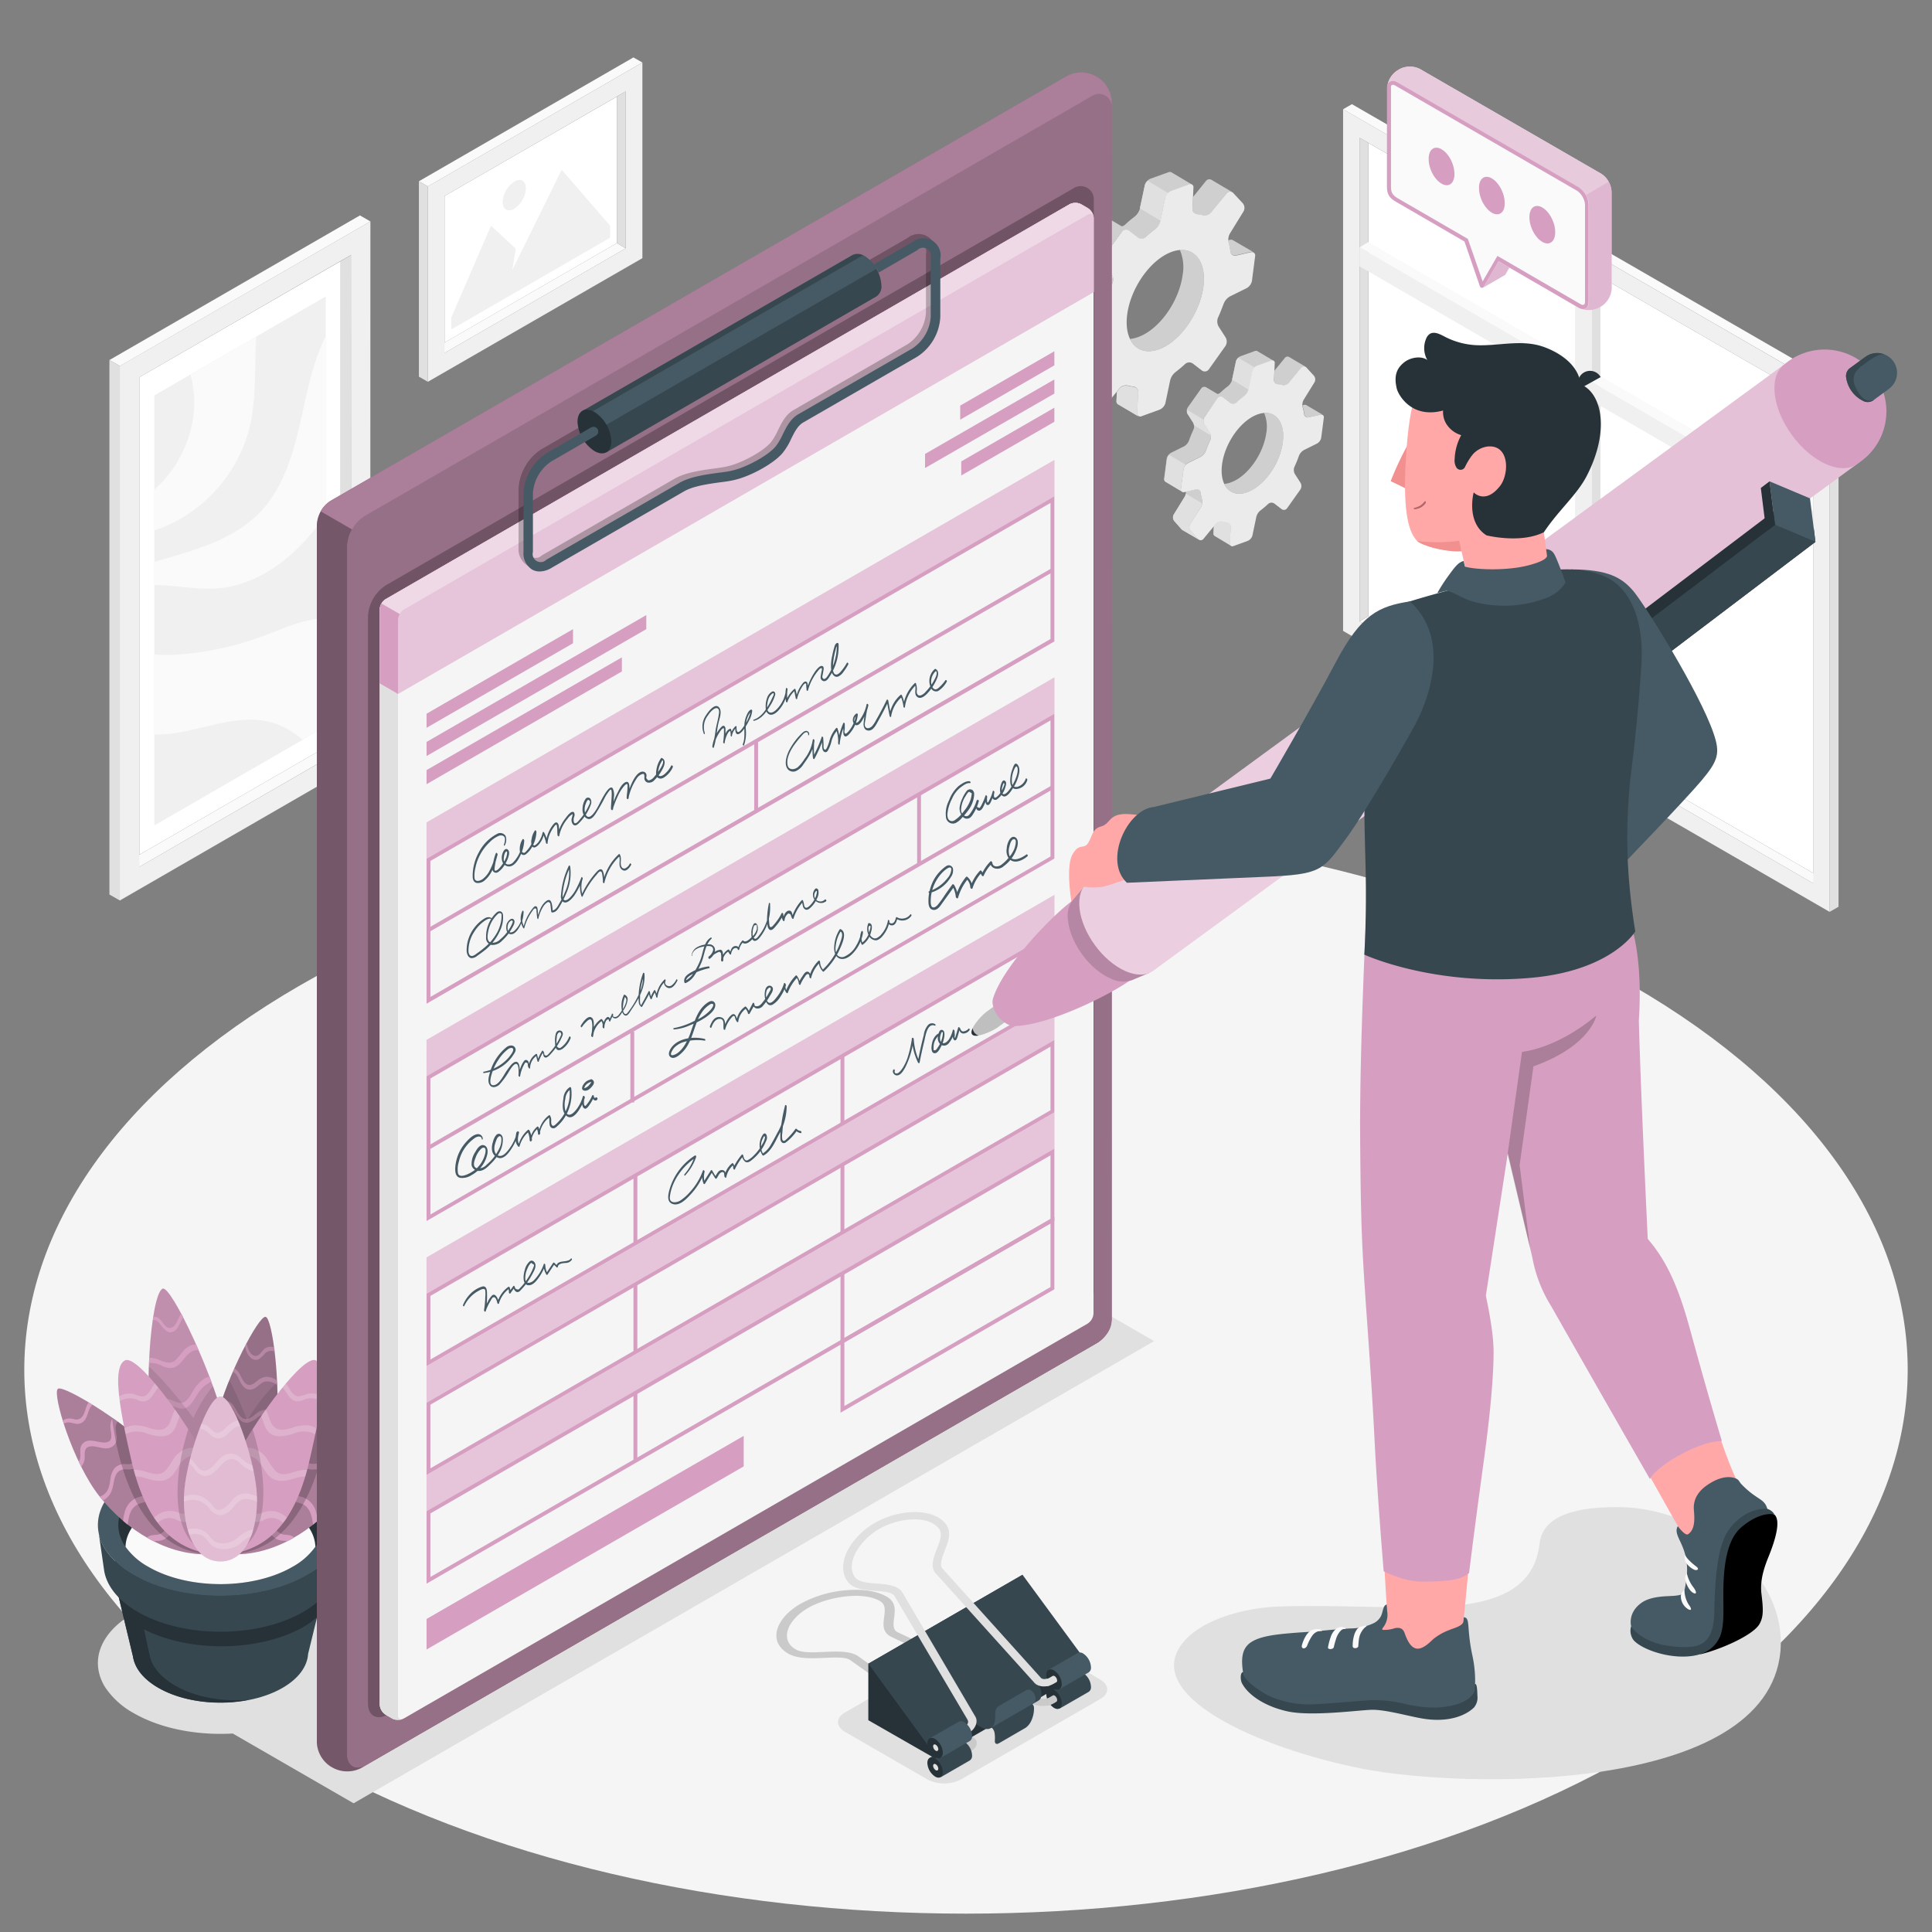<svg xmlns="http://www.w3.org/2000/svg" viewBox="0 0 500 500"><rect x="0" y="0" width="500" height="500" fill="#808080" stroke="none"/><g id="freepik--Floor--inject-25"><path id="freepik--floor--inject-25" d="M77.67,454c-95.18-54.95-95.18-144,0-199s249.49-54.95,344.66,0,95.18,144,0,199S172.84,509,77.67,454Z" style="fill:#f5f5f5"></path></g><g id="freepik--Shadows--inject-25"><path id="freepik--Shadow--inject-25" d="M240.06,460.54,218.67,448.2c-2.39-1.38-2.39-3.62,0-5l36.25-20.94a9.52,9.52,0,0,1,8.65,0l21.19,12.43c2.38,1.39,2.37,3.65,0,5l-36,20.79A9.51,9.51,0,0,1,240.06,460.54Z" style="fill:#e0e0e0"></path><path id="freepik--shadow--inject-25" d="M88.55,432.55A12,12,0,0,1,86.64,437a21.11,21.11,0,0,1-7.16,6.36c-12.39,7.15-32.48,7.15-44.87,0A21.11,21.11,0,0,1,27.45,437a12,12,0,0,1-1.89-4.44h0c-1.11-5.38,1.92-11,9.06-15.1,12.39-7.17,32.48-7.17,44.87,0C86.62,421.57,89.65,427.17,88.55,432.55Z" style="fill:#e0e0e0"></path><polygon id="freepik--shadow--inject-25" points="91.51 466.69 34.65 433.86 241.81 314.25 298.68 347.08 91.51 466.69" style="fill:#e0e0e0"></polygon><path id="freepik--shadow--inject-25" d="M352.55,457.74c26.82,5.26,104.64,6.45,108.22-30.29,1.86-21.34-22.1-37.17-41.26-37.39-7.56-.09-20.08.55-21.07,9.42C396.81,414.11,381.8,416,365.59,416c-9.65,0-25.84-.68-35.5-.19-7.62.38-18.34,2.94-23.55,8.84C294.36,438.49,325.73,452.47,352.55,457.74Z" style="fill:#e0e0e0"></path></g><g id="freepik--Gears--inject-25"><g id="freepik--Gear--inject-25"><path d="M294.67,107.78a.9.9,0,0,1-.38-.86l.24-5.4a1.35,1.35,0,0,0-1.25-1.39,9.78,9.78,0,0,1-1.37-.24,2.16,2.16,0,0,0-2.09.59l-.77,1-.11,2.32a.93.93,0,0,0,.4.86h0ZM311.43,74.2c.79-6-1.84-9.83-6.07-9.51a11.41,11.41,0,0,1,.73,6.34c-.91,7-6.06,14.22-11.5,16.19a9.07,9.07,0,0,1-2.13.51c1.31,2.77,4,3.9,7.47,2.66C305.37,88.41,310.52,81.17,311.43,74.2Zm-27.21,31.62a1.49,1.49,0,0,1-.28-.24l-2.37-2.6a1.88,1.88,0,0,1-.21-2.12l3.58-5.8a2.66,2.66,0,0,0,.33-1,3.65,3.65,0,0,0-.07-1.37,17.27,17.27,0,0,1-.48-2.17,1.17,1.17,0,0,0-1.43-1L280,90.2a2.92,2.92,0,0,1,0,.66h0a2.67,2.67,0,0,1-.33,1L276,97.69a1.86,1.86,0,0,0,.21,2.12l2.37,2.6a1.13,1.13,0,0,0,.3.24h0Zm34.86-43.66h0a1,1,0,0,0-.72-.1l-.5.11a3.21,3.21,0,0,0,.1.72,15.67,15.67,0,0,1,.48,2.17,1.16,1.16,0,0,0,1.43,1l3.83-.87a.93.93,0,0,1,.6,0ZM278.74,90.23a.9.9,0,0,1-.39-1l.83-6.42a2.76,2.76,0,0,1,.71-1.4,2,2,0,0,1,.65-.52l4.27-2.12a3.56,3.56,0,0,0,1.6-1.84c.43-1.22.93-2.43,1.47-3.61a2.55,2.55,0,0,0,.17-1.41,2.15,2.15,0,0,0-.32-.92l-1.79-2.79a2.11,2.11,0,0,1-.27-1.42A1.84,1.84,0,0,1,286,66L290.3,60a1.29,1.29,0,0,1,1.83-.26l2.3,1.77a1.61,1.61,0,0,0,2-.1A27.48,27.48,0,0,1,299,59.24a4.11,4.11,0,0,0,1.34-2.07V57.1l1.24-5.91a2.66,2.66,0,0,1,.74-1.25,2.11,2.11,0,0,1,.78-.51l4.62-1.68a.9.9,0,0,1,.74,0l-5.32-3.17a1,1,0,0,0-.76,0l-4.63,1.67a2.52,2.52,0,0,0-1.23,1.11,1.08,1.08,0,0,0-.16.3s0,0,0,0a1.58,1.58,0,0,0-.09.31L295,53.93V54a4,4,0,0,1-1.35,2.06,29.05,29.05,0,0,0-2.51,2.12,1.49,1.49,0,0,1-.85.39l-3.62-2.15a1.27,1.27,0,0,0-1.67.36l-4.33,6.09a2,2,0,0,0-.3.79,2.09,2.09,0,0,0,0,.56,1.26,1.26,0,0,0,0,.28,0,0,0,0,0,0,0,2.17,2.17,0,0,0,.07.24,1.08,1.08,0,0,0,.12.24l0,.07,1.79,2.79a1.13,1.13,0,0,1,.13.27.7.7,0,0,1,.08.2,2.21,2.21,0,0,1,.11.46,2.5,2.5,0,0,1-.17,1.4c-.54,1.18-1,2.39-1.47,3.61a3.71,3.71,0,0,1-1.6,1.85l-4.28,2.12a2.13,2.13,0,0,0-.63.52h0l-.13.15a3.47,3.47,0,0,0-.46.78,1.52,1.52,0,0,0-.06.2,1.22,1.22,0,0,0-.06.26L273,86.11a.94.94,0,0,0,.11.66.73.73,0,0,0,.27.28ZM317.47,50a1.1,1.1,0,0,1,1.42-.28l-5.36-3.18h0a1.1,1.1,0,0,0-1.41.28L308.75,51l-.14,3.09a1.35,1.35,0,0,0,1.27,1.38,8.58,8.58,0,0,1,1.36.23,2.16,2.16,0,0,0,2.1-.58Z" style="fill:#e6e6e6"></path><path d="M294.67,107.78a.9.9,0,0,1-.38-.86l.24-5.4a1.35,1.35,0,0,0-1.25-1.39,9.78,9.78,0,0,1-1.37-.24,2.16,2.16,0,0,0-2.09.59l-.77,1-.11,2.32a.93.93,0,0,0,.4.86h0ZM311.43,74.2c.79-6-1.84-9.83-6.07-9.51a11.41,11.41,0,0,1,.73,6.34c-.91,7-6.06,14.22-11.5,16.19a9.07,9.07,0,0,1-2.13.51c1.31,2.77,4,3.9,7.47,2.66C305.37,88.41,310.52,81.17,311.43,74.2Zm-27.21,31.62a1.49,1.49,0,0,1-.28-.24l-2.37-2.6a1.88,1.88,0,0,1-.21-2.12l3.58-5.8a2.66,2.66,0,0,0,.33-1,3.65,3.65,0,0,0-.07-1.37,17.27,17.27,0,0,1-.48-2.17,1.17,1.17,0,0,0-1.43-1L280,90.2a2.92,2.92,0,0,1,0,.66h0a2.67,2.67,0,0,1-.33,1L276,97.69a1.86,1.86,0,0,0,.21,2.12l2.37,2.6a1.13,1.13,0,0,0,.3.24h0Zm34.86-43.66h0a1,1,0,0,0-.72-.1l-.5.11a3.21,3.21,0,0,0,.1.72,15.67,15.67,0,0,1,.48,2.17,1.16,1.16,0,0,0,1.43,1l3.83-.87a.93.93,0,0,1,.6,0ZM278.74,90.23a.9.9,0,0,1-.39-1l.83-6.42a2.76,2.76,0,0,1,.71-1.4,2,2,0,0,1,.65-.52l4.27-2.12a3.56,3.56,0,0,0,1.6-1.84c.43-1.22.93-2.43,1.47-3.61a2.55,2.55,0,0,0,.17-1.41,2.15,2.15,0,0,0-.32-.92l-1.79-2.79a2.11,2.11,0,0,1-.27-1.42A1.84,1.84,0,0,1,286,66L290.3,60a1.29,1.29,0,0,1,1.83-.26l2.3,1.77a1.61,1.61,0,0,0,2-.1A27.48,27.48,0,0,1,299,59.24a4.11,4.11,0,0,0,1.34-2.07V57.1l1.24-5.91a2.66,2.66,0,0,1,.74-1.25,2.11,2.11,0,0,1,.78-.51l4.62-1.68a.9.9,0,0,1,.74,0l-5.32-3.17a1,1,0,0,0-.76,0l-4.63,1.67a2.52,2.52,0,0,0-1.23,1.11,1.08,1.08,0,0,0-.16.3s0,0,0,0a1.58,1.58,0,0,0-.09.31L295,53.93V54a4,4,0,0,1-1.35,2.06,29.05,29.05,0,0,0-2.51,2.12,1.49,1.49,0,0,1-.85.39l-3.62-2.15a1.27,1.27,0,0,0-1.67.36l-4.33,6.09a2,2,0,0,0-.3.79,2.09,2.09,0,0,0,0,.56,1.26,1.26,0,0,0,0,.28,0,0,0,0,0,0,0,2.17,2.17,0,0,0,.07.24,1.08,1.08,0,0,0,.12.24l0,.07,1.79,2.79a1.13,1.13,0,0,1,.13.27.7.7,0,0,1,.08.2,2.21,2.21,0,0,1,.11.46,2.5,2.5,0,0,1-.17,1.4c-.54,1.18-1,2.39-1.47,3.61a3.71,3.71,0,0,1-1.6,1.85l-4.28,2.12a2.13,2.13,0,0,0-.63.52h0l-.13.15a3.47,3.47,0,0,0-.46.78,1.52,1.52,0,0,0-.06.2,1.22,1.22,0,0,0-.06.26L273,86.11a.94.94,0,0,0,.11.66.73.73,0,0,0,.27.28ZM317.47,50a1.1,1.1,0,0,1,1.42-.28l-5.36-3.18h0a1.1,1.1,0,0,0-1.41.28L308.75,51l-.14,3.09a1.35,1.35,0,0,0,1.27,1.38,8.58,8.58,0,0,1,1.36.23,2.16,2.16,0,0,0,2.1-.58Z" style="opacity:0.1"></path><path d="M300.31,57.1l1.24-5.91a2.66,2.66,0,0,1,.74-1.25L297,46.77a3.29,3.29,0,0,0-.47.59,1.08,1.08,0,0,0-.16.3s0,0,0,0a1.58,1.58,0,0,0-.09.31L295,53.93Z" style="fill:#e0e0e0"></path><path d="M288.05,72a2.15,2.15,0,0,0-.32-.92l-1.79-2.79a2.11,2.11,0,0,1-.27-1.42l-5.34-3.17a2.09,2.09,0,0,0,0,.56,1.26,1.26,0,0,0,0,.28,0,0,0,0,0,0,0,2.17,2.17,0,0,0,.07.24,1.08,1.08,0,0,0,.12.24l0,.07,1.79,2.79a1.13,1.13,0,0,1,.13.27,1.19,1.19,0,0,1,.08.2,3.12,3.12,0,0,1,.09.44l0,0Z" style="fill:#e0e0e0"></path><path d="M294.66,107.78a.89.89,0,0,1-.37-.86l.25-5.41a1.35,1.35,0,0,0-1.27-1.38,8.59,8.59,0,0,1-1.36-.24,2.17,2.17,0,0,0-2.1.6l-.76.94-.11,2.32a.9.9,0,0,0,.4.86h0Z" style="fill:#e0e0e0"></path><path d="M284.22,105.82a1.49,1.49,0,0,1-.28-.24l-2.37-2.6a1.88,1.88,0,0,1-.21-2.12l3.58-5.8a2.66,2.66,0,0,0,.33-1l-5.35-3.16a2.67,2.67,0,0,1-.33,1L276,97.69a1.86,1.86,0,0,0,.21,2.12l2.37,2.6a1.13,1.13,0,0,0,.3.24h0Z" style="fill:#e0e0e0"></path><path d="M278.74,90.23a.9.9,0,0,1-.39-1l.83-6.42a2.76,2.76,0,0,1,.71-1.4l-5.34-3.17-.13.15a3.47,3.47,0,0,0-.46.78,1.52,1.52,0,0,0-.06.2,1.22,1.22,0,0,0-.06.26L273,86.11a.94.94,0,0,0,.11.66.73.73,0,0,0,.27.28Z" style="fill:#e0e0e0"></path><path d="M301.59,104.38l1.26-6a4,4,0,0,1,1.35-2.07,32.26,32.26,0,0,0,2.51-2.11,1.6,1.6,0,0,1,2-.11l2.3,1.77a1.28,1.28,0,0,0,1.83-.26l4.33-6.09a2.14,2.14,0,0,0,0-2.21l-1.79-2.79a2.66,2.66,0,0,1-.15-2.33c.55-1.18,1-2.39,1.47-3.61a3.74,3.74,0,0,1,1.59-1.85l4.28-2.11A2.79,2.79,0,0,0,324,72.71l.83-6.43a.86.86,0,0,0-1.11-1l-3.83.87a1.18,1.18,0,0,1-1.44-1.05A17.3,17.3,0,0,0,318,62.9a3.31,3.31,0,0,1,.26-2.4l3.57-5.8a1.86,1.86,0,0,0-.22-2.12L319.21,50a1.12,1.12,0,0,0-1.74,0l-4.14,5.07a2.14,2.14,0,0,1-2.09.6,8.79,8.79,0,0,0-1.36-.24A1.36,1.36,0,0,1,308.61,54l.25-5.4a.82.82,0,0,0-1.17-.89l-4.62,1.68a2.62,2.62,0,0,0-1.51,1.75l-1.26,6A4,4,0,0,1,299,59.24a30.62,30.62,0,0,0-2.52,2.11,1.58,1.58,0,0,1-2,.1l-2.3-1.76a1.28,1.28,0,0,0-1.83.26L286,66a2.14,2.14,0,0,0,0,2.21L287.73,71a2.66,2.66,0,0,1,.15,2.33c-.55,1.18-1,2.39-1.47,3.61a3.74,3.74,0,0,1-1.59,1.85l-4.28,2.11a2.79,2.79,0,0,0-1.36,1.91l-.83,6.43a.86.86,0,0,0,1.11,1l3.83-.87a1.18,1.18,0,0,1,1.44,1,15.68,15.68,0,0,0,.47,2.17,3.4,3.4,0,0,1-.27,2.41l-3.57,5.79a1.86,1.86,0,0,0,.22,2.12l2.36,2.6a1.12,1.12,0,0,0,1.74,0l4.14-5.07a2.14,2.14,0,0,1,2.09-.6,8.79,8.79,0,0,0,1.36.24,1.36,1.36,0,0,1,1.27,1.39l-.25,5.4a.82.82,0,0,0,1.17.89l4.62-1.68A2.62,2.62,0,0,0,301.59,104.38Zm-1.66-14c-5.44,2-9.12-2.07-8.21-9s6.06-14.21,11.5-16.19,9.12,2.07,8.21,9S305.38,88.41,299.93,90.39Z" style="fill:#ebebeb"></path></g><g id="freepik--gear--inject-25"><path d="M318.61,141.23a.74.74,0,0,1-.3-.68l.2-4.31a1.09,1.09,0,0,0-1-1.11,7.51,7.51,0,0,1-1.09-.19,1.71,1.71,0,0,0-1.67.47l-.62.76-.08,1.85a.71.71,0,0,0,.32.68h0ZM332,114.46c.62-4.79-1.47-7.84-4.84-7.58a9.15,9.15,0,0,1,.58,5.05c-.73,5.55-4.83,11.34-9.17,12.91a7,7,0,0,1-1.7.4c1,2.21,3.23,3.12,6,2.13C327.15,125.79,331.25,120,332,114.46Zm-21.69,25.21a.79.79,0,0,1-.22-.19l-1.9-2.08a1.52,1.52,0,0,1-.17-1.69l2.86-4.62a2.08,2.08,0,0,0,.26-.82,2.86,2.86,0,0,0-.06-1.1,14.24,14.24,0,0,1-.37-1.73.94.94,0,0,0-1.15-.83l-2.66.61a2.27,2.27,0,0,1,0,.52h0a2.15,2.15,0,0,1-.27.81l-2.85,4.62a1.52,1.52,0,0,0,.17,1.7L305.8,137a1.33,1.33,0,0,0,.24.19h0Zm27.79-34.81h0a.74.74,0,0,0-.58-.08l-.39.09a2.53,2.53,0,0,0,.08.57,12.55,12.55,0,0,1,.38,1.73.93.93,0,0,0,1.14.83l3.05-.69a.7.7,0,0,1,.48,0Zm-32.17,22.38a.73.73,0,0,1-.31-.76l.67-5.12a2.18,2.18,0,0,1,.56-1.11,1.82,1.82,0,0,1,.52-.42l3.41-1.68a2.93,2.93,0,0,0,1.27-1.48c.35-1,.74-1.93,1.17-2.87a2.09,2.09,0,0,0,.14-1.12,2,2,0,0,0-.25-.74l-1.44-2.22a1.72,1.72,0,0,1-.21-1.14,1.59,1.59,0,0,1,.24-.63l3.45-4.85a1,1,0,0,1,1.46-.21l1.83,1.41a1.29,1.29,0,0,0,1.61-.08,23.88,23.88,0,0,1,2-1.69,3.24,3.24,0,0,0,1.08-1.65v0l1-4.72a2.09,2.09,0,0,1,.59-1,1.67,1.67,0,0,1,.62-.41L329,93.37a.73.73,0,0,1,.6,0l-4.24-2.52a.75.75,0,0,0-.61,0l-3.69,1.34a1.93,1.93,0,0,0-1,.88.7.7,0,0,0-.13.24l0,0a1,1,0,0,0-.08.24l-1,4.72v.06a3.21,3.21,0,0,1-1.08,1.64,23.88,23.88,0,0,0-2,1.69,1.29,1.29,0,0,1-.68.31l-2.88-1.71a1,1,0,0,0-1.34.28l-3.44,4.86a1.48,1.48,0,0,0-.25.62,2.26,2.26,0,0,0,0,.45,1.57,1.57,0,0,0,0,.23v0l.06.19.09.2,0,0,1.42,2.22a1.06,1.06,0,0,1,.11.21.85.85,0,0,1,.06.17,1.9,1.9,0,0,1,.09.36,2.07,2.07,0,0,1-.13,1.12,30,30,0,0,0-1.18,2.88,3,3,0,0,1-1.27,1.47l-3.41,1.69a1.78,1.78,0,0,0-.51.42h0l-.11.12a2.62,2.62,0,0,0-.36.62,1,1,0,0,0-.05.16.8.8,0,0,0-.05.21l-.67,5.12a.82.82,0,0,0,.09.53.69.69,0,0,0,.22.23ZM336.8,95.17a.86.86,0,0,1,1.12-.23l-4.27-2.53h0a.86.86,0,0,0-1.12.22l-2.69,3.29-.11,2.46a1.08,1.08,0,0,0,1,1.1,7.61,7.61,0,0,1,1.08.19,1.72,1.72,0,0,0,1.68-.47Z" style="fill:#e6e6e6"></path><path d="M318.61,141.23a.74.74,0,0,1-.3-.68l.2-4.31a1.09,1.09,0,0,0-1-1.11,7.51,7.51,0,0,1-1.09-.19,1.71,1.71,0,0,0-1.67.47l-.62.76-.08,1.85a.71.71,0,0,0,.32.68h0ZM332,114.46c.62-4.79-1.47-7.84-4.84-7.58a9.15,9.15,0,0,1,.58,5.05c-.73,5.55-4.83,11.34-9.17,12.91a7,7,0,0,1-1.7.4c1,2.21,3.23,3.12,6,2.13C327.15,125.79,331.25,120,332,114.46Zm-21.69,25.21a.79.79,0,0,1-.22-.19l-1.9-2.08a1.52,1.52,0,0,1-.17-1.69l2.86-4.62a2.08,2.08,0,0,0,.26-.82,2.86,2.86,0,0,0-.06-1.1,14.24,14.24,0,0,1-.37-1.73.94.94,0,0,0-1.15-.83l-2.66.61a2.27,2.27,0,0,1,0,.52h0a2.15,2.15,0,0,1-.27.81l-2.85,4.62a1.52,1.52,0,0,0,.17,1.7L305.8,137a1.33,1.33,0,0,0,.24.19h0Zm27.79-34.81h0a.74.74,0,0,0-.58-.08l-.39.09a2.53,2.53,0,0,0,.08.57,12.55,12.55,0,0,1,.38,1.73.93.93,0,0,0,1.14.83l3.05-.69a.7.7,0,0,1,.48,0Zm-32.17,22.38a.73.73,0,0,1-.31-.76l.67-5.12a2.18,2.18,0,0,1,.56-1.11,1.82,1.82,0,0,1,.52-.42l3.41-1.68a2.93,2.93,0,0,0,1.27-1.48c.35-1,.74-1.93,1.17-2.87a2.09,2.09,0,0,0,.14-1.12,2,2,0,0,0-.25-.74l-1.44-2.22a1.72,1.72,0,0,1-.21-1.14,1.59,1.59,0,0,1,.24-.63l3.45-4.85a1,1,0,0,1,1.46-.21l1.83,1.41a1.29,1.29,0,0,0,1.61-.08,23.88,23.88,0,0,1,2-1.69,3.24,3.24,0,0,0,1.08-1.65v0l1-4.72a2.09,2.09,0,0,1,.59-1,1.67,1.67,0,0,1,.62-.41L329,93.37a.73.73,0,0,1,.6,0l-4.24-2.52a.75.75,0,0,0-.61,0l-3.69,1.34a1.93,1.93,0,0,0-1,.88.7.7,0,0,0-.13.24l0,0a1,1,0,0,0-.08.24l-1,4.72v.06a3.21,3.21,0,0,1-1.08,1.64,23.88,23.88,0,0,0-2,1.69,1.29,1.29,0,0,1-.68.31l-2.88-1.71a1,1,0,0,0-1.34.28l-3.44,4.86a1.48,1.48,0,0,0-.25.62,2.26,2.26,0,0,0,0,.45,1.57,1.57,0,0,0,0,.23v0l.06.19.09.2,0,0,1.42,2.22a1.06,1.06,0,0,1,.11.21.85.85,0,0,1,.06.17,1.9,1.9,0,0,1,.09.36,2.07,2.07,0,0,1-.13,1.12,30,30,0,0,0-1.18,2.88,3,3,0,0,1-1.27,1.47l-3.41,1.69a1.78,1.78,0,0,0-.51.42h0l-.11.12a2.62,2.62,0,0,0-.36.62,1,1,0,0,0-.05.16.8.8,0,0,0-.05.21l-.67,5.12a.82.82,0,0,0,.09.53.69.69,0,0,0,.22.23ZM336.8,95.17a.86.86,0,0,1,1.12-.23l-4.27-2.53h0a.86.86,0,0,0-1.12.22l-2.69,3.29-.11,2.46a1.08,1.08,0,0,0,1,1.1,7.61,7.61,0,0,1,1.08.19,1.72,1.72,0,0,0,1.68-.47Z" style="opacity:0.1"></path><path d="M323.12,100.83l1-4.72a2.09,2.09,0,0,1,.59-1l-4.25-2.53a2.4,2.4,0,0,0-.37.47.7.7,0,0,0-.13.24l0,0a1,1,0,0,0-.08.24l-1,4.72Z" style="fill:#e0e0e0"></path><path d="M313.34,112.68a2,2,0,0,0-.25-.74l-1.44-2.22a1.72,1.72,0,0,1-.21-1.14l-4.26-2.53a2.26,2.26,0,0,0,0,.45,1.57,1.57,0,0,0,0,.23v0l.06.19.09.2,0,0,1.42,2.22a1.06,1.06,0,0,1,.11.21l.06.17a3.59,3.59,0,0,1,.08.35h0Z" style="fill:#e0e0e0"></path><path d="M318.61,141.23a.72.72,0,0,1-.3-.68l.2-4.31a1.07,1.07,0,0,0-1-1.11,6.42,6.42,0,0,1-1.08-.19,1.7,1.7,0,0,0-1.67.48l-.61.75-.09,1.84a.7.7,0,0,0,.32.69h0Z" style="fill:#e0e0e0"></path><path d="M310.29,139.67a.79.79,0,0,1-.22-.19l-1.9-2.08a1.52,1.52,0,0,1-.17-1.69l2.86-4.62a2.08,2.08,0,0,0,.26-.82l-4.26-2.52a2.15,2.15,0,0,1-.27.81l-2.85,4.62a1.52,1.52,0,0,0,.17,1.7L305.8,137a1.33,1.33,0,0,0,.24.19h0Z" style="fill:#e0e0e0"></path><path d="M305.91,127.24a.73.73,0,0,1-.31-.76l.67-5.12a2.18,2.18,0,0,1,.56-1.11l-4.25-2.53-.11.12a2.62,2.62,0,0,0-.36.62,1,1,0,0,0-.05.16.8.8,0,0,0-.05.21l-.67,5.12a.82.82,0,0,0,.09.53.69.69,0,0,0,.22.23Z" style="fill:#e0e0e0"></path><path d="M324.14,138.52l1-4.78a3.19,3.19,0,0,1,1.07-1.64,24,24,0,0,0,2-1.69,1.27,1.27,0,0,1,1.6-.08l1.83,1.4a1,1,0,0,0,1.46-.2l3.45-4.86a1.69,1.69,0,0,0,0-1.76l-1.43-2.22a2.14,2.14,0,0,1-.12-1.86c.43-.94.83-1.91,1.17-2.88a3,3,0,0,1,1.27-1.47l3.41-1.69a2.2,2.2,0,0,0,1.08-1.52l.67-5.12a.69.69,0,0,0-.89-.83l-3.05.69a.94.94,0,0,1-1.15-.83,12.56,12.56,0,0,0-.37-1.73,2.71,2.71,0,0,1,.21-1.92l2.85-4.61a1.52,1.52,0,0,0-.17-1.7l-1.89-2.07a.89.89,0,0,0-1.39,0l-3.29,4a1.72,1.72,0,0,1-1.68.47,7.61,7.61,0,0,0-1.08-.19,1.08,1.08,0,0,1-1-1.1l.2-4.31a.66.66,0,0,0-.94-.71l-3.68,1.34a2.11,2.11,0,0,0-1.2,1.4l-1,4.77a3.17,3.17,0,0,1-1.08,1.65,23.88,23.88,0,0,0-2,1.69,1.29,1.29,0,0,1-1.61.08l-1.83-1.41a1,1,0,0,0-1.46.21L311.68,108a1.71,1.71,0,0,0,0,1.77l1.42,2.22a2.14,2.14,0,0,1,.13,1.86c-.44.94-.83,1.9-1.18,2.88a3,3,0,0,1-1.27,1.47l-3.41,1.69a2.19,2.19,0,0,0-1.08,1.52l-.67,5.12a.7.7,0,0,0,.89.83l3.05-.7a.94.94,0,0,1,1.15.84,15.1,15.1,0,0,0,.37,1.73,2.62,2.62,0,0,1-.21,1.91L308,135.71a1.48,1.48,0,0,0,.17,1.69l1.88,2.08a.89.89,0,0,0,1.39,0l3.3-4a1.73,1.73,0,0,1,1.67-.48,6.42,6.42,0,0,0,1.08.19,1.07,1.07,0,0,1,1,1.11l-.2,4.31a.66.66,0,0,0,.94.71l3.68-1.34A2.12,2.12,0,0,0,324.14,138.52Zm-1.33-11.15c-4.34,1.57-7.27-1.65-6.54-7.2s4.82-11.34,9.16-12.91,7.27,1.65,6.55,7.2S327.15,125.79,322.81,127.37Z" style="fill:#ebebeb"></path></g></g><g id="freepik--Pictures--inject-25"><g id="freepik--Picture--inject-25"><g id="freepik--Frame--inject-25"><polygon points="33.4 222.74 36.07 224.33 90.82 192.71 88.16 191.12 33.4 222.74" style="fill:#fafafa"></polygon><polygon points="88.16 191.12 36.07 221.19 36.07 97.64 88.16 67.59 88.16 191.12" style="fill:#fff"></polygon><path d="M95.86,57.3,31,94.73V233.05l64.83-37.43Zm-5,135.41L36.07,224.33V97.64L90.82,66Z" style="fill:#f0f0f0"></path><polygon points="90.82 192.71 88.16 191.12 88.16 67.59 90.83 66.03 90.82 192.71" style="fill:#e0e0e0"></polygon><polygon points="95.86 57.3 93.15 55.75 28.32 93.18 31.03 94.73 95.86 57.3" style="fill:#fafafa"></polygon><polygon points="28.32 93.18 31.03 94.73 31.03 233.05 28.32 231.5 28.32 93.18" style="fill:#e0e0e0"></polygon></g><g id="freepik--Land--inject-25"><polygon points="84.25 188 39.97 213.57 39.97 102.35 84.25 76.79 84.25 188" style="fill:#f0f0f0"></polygon></g><g id="freepik--land--inject-25"><polygon points="84.25 188 39.97 213.57 39.97 102.35 84.25 76.79 84.25 188" style="fill:#f0f0f0"></polygon></g><path d="M40,169.38a41.8,41.8,0,0,0,6.33,0,80.16,80.16,0,0,0,21.57-4.69c5.36-2,10.71-4.55,16.38-4.7V188l-6,3.47A20.13,20.13,0,0,0,70,186.9c-8.53-2.24-17.28,2-26,3a35.84,35.84,0,0,1-4,.2Z" style="fill:#fafafa"></path><path d="M40,145.4C49.88,142.47,60,140,67.11,132.77c5.7-5.86,8.38-14,10.26-21.93s3.16-16.17,6.76-23.5l.12-.22v46c-.56.83-1.11,1.66-1.7,2.46-6.51,8.82-16.09,16.18-27,16.75-5.14.26-10.45-.94-15.55-.92Z" style="fill:#fafafa"></path><path d="M40,126.65c7.6-6.7,11.67-17.45,9.81-27.47-.13-.74-.31-1.47-.5-2.21l17-9.83c-.07,1.12-.12,2.24-.16,3.36-.17,6.5,0,13.09-1.39,19.43A38.18,38.18,0,0,1,45.36,135,35.85,35.85,0,0,1,40,137.26Z" style="fill:#fafafa"></path></g><g id="freepik--picture--inject-25"><g id="freepik--frame--inject-25"><polygon points="112.76 89.98 115.05 91.35 161.94 64.27 159.65 62.91 112.76 89.98" style="fill:#fafafa"></polygon><polygon points="159.65 62.91 115.05 88.66 115.05 50.73 159.65 25 159.65 62.91" style="fill:#fff"></polygon><path d="M166.25,16.19,110.73,48.24V98.81l55.52-32Zm-4.31,48.08L115.05,91.35V50.73l46.89-27.08Z" style="fill:#f0f0f0"></path><polygon points="161.94 64.27 159.65 62.91 159.65 25 161.94 23.65 161.94 64.27" style="fill:#e0e0e0"></polygon><polygon points="166.25 16.18 163.93 14.86 108.41 46.91 110.73 48.24 166.25 16.18" style="fill:#fafafa"></polygon><polygon points="108.41 46.91 110.73 48.24 110.73 98.81 108.41 97.48 108.41 46.91" style="fill:#e0e0e0"></polygon></g><g id="freepik--land--inject-25"><polygon points="157.91 61.51 116.79 85.26 116.79 82.17 127.07 58.42 133.47 64.36 132.59 69.86 145.37 43.94 157.91 58.42 157.91 61.51" style="fill:#f0f0f0"></polygon><path d="M133.09,47a6.72,6.72,0,0,0-3,5.27c0,1.94,1.36,2.72,3,1.75a6.72,6.72,0,0,0,3-5.27C136.13,46.77,134.77,46,133.09,47Z" style="fill:#f0f0f0"></path></g></g></g><g id="freepik--Window--inject-25"><g id="freepik--window--inject-25"><polygon points="354.11 159.47 469.26 225.95 469.25 103.43 354.11 36.97 354.11 159.47" style="fill:#fff"></polygon><polygon points="471.51 227.26 469.26 228.6 351.85 160.82 354.11 159.47 471.51 227.26" style="fill:#fafafa"></polygon><path d="M347.59,163.28,473.52,236V101L347.59,28.27Zm4.26-127.63,117.4,67.78V228.6L351.85,160.82Z" style="fill:#f0f0f0"></path><polygon points="351.85 160.82 354.11 159.47 354.11 36.97 351.85 35.65 351.85 160.82" style="fill:#e0e0e0"></polygon><polygon points="347.59 28.27 349.88 26.96 475.81 99.66 473.52 100.97 347.59 28.27" style="fill:#fafafa"></polygon><polygon points="475.81 99.66 473.52 100.97 473.52 235.98 475.81 234.67 475.81 99.66" style="fill:#e0e0e0"></polygon><polygon points="467.38 128.15 467.38 130.8 351.85 64.01 354.11 62.66 467.38 128.15" style="fill:#fafafa"></polygon><polygon points="414.19 71.65 411.89 70.33 411.89 195.5 414.19 194.19 414.19 71.65" style="fill:#e0e0e0"></polygon><polygon points="407.63 67.88 411.89 70.33 411.89 195.5 407.63 193.04 407.63 67.88" style="fill:#f0f0f0"></polygon><polygon points="351.85 64.01 351.85 68.92 469.3 136.98 469.3 132.07 351.85 64.01" style="fill:#f0f0f0"></polygon><polygon points="411.89 98.8 414.19 97.39 469.26 129.23 469.26 132.07 411.89 98.8" style="fill:#fafafa"></polygon></g></g><g id="freepik--Plants--inject-25"><g id="freepik--Plant--inject-25"><g id="freepik--Pot--inject-25"><path d="M85.58,404.11H28.51l5.9,24.58h0c.45,3,2.64,5.86,6.57,8.13,8.87,5.12,23.26,5.12,32.14,0,4.23-2.44,6.42-5.61,6.62-8.81Z" style="fill:#37474f"></path><path d="M78.62,421A24.21,24.21,0,0,0,82,418.57l3.22-13.14A23.25,23.25,0,0,1,79.48,410c-12,7-31.34,7.12-43.78.57l1.45-5.86-.45-.62H28.51l5.9,24.57h0c.45,3,2.64,5.86,6.57,8.13,6.32,3.65,15.43,4.68,23.37,3.13-14.22,1.06-24-5.15-25.44-10.88-.59-2.29-1.61-7.35-1.61-7.35C49.18,427.74,67.27,427.5,78.62,421Z" style="fill:#263238"></path><path d="M88.55,396.84a11.94,11.94,0,0,1-1.91,4.43,21.11,21.11,0,0,1-7.16,6.36c-12.39,7.15-32.48,7.15-44.87,0a21.11,21.11,0,0,1-7.16-6.36,11.88,11.88,0,0,1-1.89-4.43h0c-1.11-5.38,1.92-11,9.06-15.11,12.39-7.16,32.48-7.16,44.87,0C86.62,385.86,89.65,391.46,88.55,396.84Z" style="fill:#455a64"></path><path d="M86.64,401.27a21.11,21.11,0,0,1-7.16,6.36c-12.39,7.15-32.48,7.15-44.87,0a21.11,21.11,0,0,1-7.16-6.36,11.88,11.88,0,0,1-1.89-4.43h0l1.4,9.67c.65,3.89,3.55,7.68,8.72,10.67,11.81,6.81,30.94,6.81,42.75,0,5.1-2.95,8-6.69,8.69-10.53l.08-.5,1.36-9.31A11.94,11.94,0,0,1,86.64,401.27Z" style="fill:#37474f"></path><path d="M75.74,383.89c-10.32-6-27.06-6-37.38,0-5.85,3.37-8.38,7.93-7.61,12.33.59,3.38,3.13,6.66,7.61,9.25,10.32,6,27.06,6,37.38,0,4.48-2.59,7-5.87,7.61-9.24C84.12,391.82,81.59,387.26,75.74,383.89Z" style="fill:#263238"></path><path d="M32.49,400.31a17.75,17.75,0,0,0,5.87,5.16c10.32,6,27.06,6,37.38,0a17.86,17.86,0,0,0,5.87-5.16c-.08-3.57-2.47-7.13-7.19-9.85-9.6-5.55-25.15-5.55-34.74,0C35,393.18,32.57,396.74,32.49,400.31Z" style="fill:#fafafa"></path></g><path d="M59,389.21c-4.74-1.29-5.54-11.56-2.89-22.41,2.59-10.56,10.87-26.38,12.63-26s3.95,17.55,2.72,28.9C70,383.43,63.77,390.5,59,389.21Z" style="fill:#D69FC1"></path><path d="M59,389.21c-4.74-1.29-5.54-11.56-2.89-22.41,2.59-10.56,10.87-26.38,12.63-26s3.95,17.55,2.72,28.9C70,383.43,63.77,390.5,59,389.21Z" style="opacity:0.3"></path><path d="M61.34,356c.85,1.34,1.37,3.62,3.36,3.63,1.6,0,2.44-1.69,3.88-2.08a3.94,3.94,0,0,1,3.19,1l-.06-1.24a4.86,4.86,0,0,0-2.75-1,4,4,0,0,0-2.3,1c-.74.57-1.64,1.44-2.66,1s-1.48-1.92-2.08-2.89a3.65,3.65,0,0,0-1.26-1.3c-.13.29-.26.58-.38.88A2.68,2.68,0,0,1,61.34,356ZM67,351.74a6.79,6.79,0,0,0,1.61-1.51,2.3,2.3,0,0,1,2.44-.47l.08,0c0-.37-.09-.73-.13-1.08l-.46-.11a2.72,2.72,0,0,0-2,.43c-.65.47-1,1.28-1.71,1.7-1.24.74-2.23-.61-2.6-1.63-.16-.46-.29-.92-.44-1.38-.13.24-.26.48-.38.72.08.33.16.66.26,1C64.07,350.75,65.34,352.51,67,351.74Zm-.15,13.73c-.87.52-1.6,1.41-2.6,1.69-2.44.7-3-3.07-4.56-4.19a3.29,3.29,0,0,0-2.22-.58c-.1.29-.19.58-.28.87a3,3,0,0,1,1.24,0,3.39,3.39,0,0,1,2.14,1.9c.78,1.4,1.77,3.41,3.73,3a6.17,6.17,0,0,0,2.27-1.28,4.1,4.1,0,0,1,3.31-.89,4.47,4.47,0,0,1,1.86,1l.06-1.12a4.66,4.66,0,0,0-2.27-1A4.08,4.08,0,0,0,66.81,365.47Zm1.49,8.29a4.84,4.84,0,0,0-3.24.42c-1.13.56-2,1.66-3.14,2.1-2.58,1-3-2.76-4.87-3.68a4,4,0,0,0-2-.38l-.12.88a3.76,3.76,0,0,1,.75,0,3.45,3.45,0,0,1,2.67,2.06c.91,1.7,2.11,3.09,4.2,2.07,1.12-.55,1.92-1.57,3.07-2.06a3.66,3.66,0,0,1,3.85.35,6.09,6.09,0,0,1,.73.89c.1-.36.19-.74.27-1.12A4.09,4.09,0,0,0,68.3,373.76Z" style="fill:#D69FC1;opacity:0.5"></path><path d="M59,389.21c4.75,1.29,11-5.78,12.46-19.54a81.51,81.51,0,0,0,.26-11.8c-3.88,3.19-7.76,9.68-7.76,9.68a105.17,105.17,0,0,0-4.61-10.37,73.62,73.62,0,0,0-3.24,9.62C53.48,377.65,54.28,387.92,59,389.21Z" style="opacity:0.1"></path><path d="M55.16,394.91c-6.25,4-12.07-10.24-15.17-21s-1.08-38.86,2.07-40.4c2.23-1.09,14,24.1,16.33,36.37C60.07,378.74,60.12,391.72,55.16,394.91Z" style="fill:#D69FC1"></path><path d="M55.16,394.91c-6.25,4-12.07-10.24-15.17-21s-1.08-38.86,2.07-40.4c2.23-1.09,14,24.1,16.33,36.37C60.07,378.74,60.12,391.72,55.16,394.91Z" style="opacity:0.1"></path><path d="M41.69,353.36c2,1,3.52,1,5.05-.68s2.46-3.48,4.68-3.23c-.21-.49-.43-1-.65-1.47a3.37,3.37,0,0,0-1.08.11c-1.93.52-2.8,2.53-4.16,3.81-2.09,2-4.32-.62-6.7-.47l-.21,0-.06,1.29A6.09,6.09,0,0,1,41.69,353.36ZM58.84,372.7a8,8,0,0,0-1-.29,3.77,3.77,0,0,0-3,.67c-1.89,1.38-2,4.46-5,3.66-2.32-.62-4.07-2.15-6.5-.92a8.16,8.16,0,0,0-2.25,1.69l.36,1.07a6.93,6.93,0,0,1,3-1.89c2.63-.68,4.61,2,7.23,1.55,2.13-.36,2.36-2.7,3.84-3.86a3.34,3.34,0,0,1,3.46-.21C59,373.67,58.91,373.19,58.84,372.7Zm-17-29.55c.73,1,1.75,2.12,3.11,1.42s1.55-2.5,2.49-3.65l-.51-1c-.91,1.21-1.35,3.84-3.09,3.74-1.35-.07-1.88-2.08-3-2.66a2,2,0,0,0-1.13-.22l-.12.83.27,0C40.74,341.66,41.29,342.46,41.8,343.15Zm4.7,21.34c2.46.54,3.67-2.4,4.78-4a7.25,7.25,0,0,1,3.42-2.89c-.17-.44-.33-.88-.5-1.33a5,5,0,0,0-1.29.48,8.36,8.36,0,0,0-2.67,2.72c-.74,1.11-1.36,2.59-2.51,3.34-1.32.86-2.86-.48-4.23-.73a7.33,7.33,0,0,0-3.8.31,6.1,6.1,0,0,0-1.15.56c0,.61.06,1.21.09,1.8a5.83,5.83,0,0,1,4-1.34C44.08,363.41,45.15,364.2,46.5,364.49Z" style="fill:#D69FC1"></path><path d="M55.12,358.71A35.09,35.09,0,0,0,50.06,367s-6.78-9.19-11.54-13.35c-.26,7.63.12,15.59,1.47,20.27,3.1,10.76,8.92,25,15.17,21,5-3.19,4.91-16.17,3.23-25A77.85,77.85,0,0,0,55.12,358.71Z" style="opacity:0.1"></path><path d="M54.73,402.23c-11.41.62-22.08-6.29-29-15S13.41,360.52,15,359.41s20,10.25,26.9,18.44C50.93,388.6,54.73,402.23,54.73,402.23Z" style="fill:#D69FC1"></path><path d="M54.73,402.23c-11.41.62-22.08-6.29-29-15S13.41,360.52,15,359.41s20,10.25,26.9,18.44C50.93,388.6,54.73,402.23,54.73,402.23Z" style="opacity:0.2"></path><path d="M29.82,373.65c.66-1.08.28-2.37.14-3.53a3.25,3.25,0,0,1,.46-2.22L29.13,367a4.65,4.65,0,0,0-.47,3.09c.19,1.32.51,3-1.25,3.2-1.92.27-4.58-1.45-6.12.45-.74.92-.46,2.1-.48,3.17a3.15,3.15,0,0,1-.42,1.39c.21.44.42.87.64,1.29a4,4,0,0,0,.85-1.93c.16-1.33-.36-3,1.43-3.32,1.24-.2,2.43.37,3.66.46A2.91,2.91,0,0,0,29.82,373.65Zm-6.37-9.53a2.16,2.16,0,0,1,.5-.54l-1-.63c-.84,1.1-.84,2.61-1.69,3.71a1.94,1.94,0,0,1-2.15.61,3.66,3.66,0,0,0-2.38.08,3.72,3.72,0,0,0-.48.27c.09.27.17.55.26.83a2.5,2.5,0,0,1,1.2-.33c.86,0,1.67.43,2.54.37a2.24,2.24,0,0,0,1.51-.78C22.68,366.69,22.72,365.25,23.45,364.12Zm12.64,15.29a5.55,5.55,0,0,0,1.74-2.94,19.27,19.27,0,0,0,.29-2.42l-1.08-1c-.23,1.34-.11,2.69-.8,4a3.57,3.57,0,0,1-3.55,1.86,3.73,3.73,0,0,0-3,1,5.73,5.73,0,0,0-1.14,3.06c-.23,1.59-.47,3.06-1.95,4a4.34,4.34,0,0,1-.79.37c.27.34.55.67.82,1A4.38,4.38,0,0,0,28.22,387c1.91-2.27.37-6.77,4.42-6.76A4.93,4.93,0,0,0,36.09,379.41Zm6.14,1.15a5.64,5.64,0,0,1,.86-1.19q-.48-.63-1-1.23a7.43,7.43,0,0,0-1.83,3.59A10.79,10.79,0,0,1,38.79,386c-1,1.28-2.58,1.14-3.89,1.87a5.54,5.54,0,0,0-2.43,2.84,13,13,0,0,0-.61,2.88c.39.34.8.67,1.2,1a1,1,0,0,0,0-.17c.25-1.62.45-3.28,1.71-4.46s2.86-1,4.15-1.88C41.42,386.32,41,383,42.23,380.56Zm5,4.76a7.5,7.5,0,0,0-.93.85c-2,2.14-1.7,4.92-2.42,7.53A4.59,4.59,0,0,1,41.4,397c-1.08.45-2.31,0-3.26.87l-.09.11c.56.32,1.13.63,1.71.92a4.94,4.94,0,0,1,1-.11,4.31,4.31,0,0,0,1.77-.43A5,5,0,0,0,44.65,396c1.19-2.45.66-5.43,2.14-7.76A6.35,6.35,0,0,1,48,386.76Q47.61,386,47.18,385.32Z" style="fill:#D69FC1"></path><path d="M29,366.92c1.07,9.44,6.11,34.87,25.7,35.31,0,0-3.8-13.63-12.86-24.38C38.93,374.38,33.93,370.34,29,366.92Z" style="opacity:0.2"></path><path d="M54.73,402.23c-9-1.3-16.68-7-20.64-23.9s-4.57-24.54-1.84-26.22c3.13-1.94,15.38,15.11,19.32,22.61C61.47,393.55,54.73,402.23,54.73,402.23Z" style="fill:#D69FC1"></path><path d="M38.07,371c2.24.7,5.15,1.45,6.83-.76.82-1.08,1-2.55,1.62-3.69-.4-.57-.8-1.15-1.21-1.72-1,1.59-1,3.94-2.69,4.85-1.3.69-2.84.24-4.16-.16a9.83,9.83,0,0,0-4.12-.62,5.75,5.75,0,0,0-2.15.76l.32,1.54a6.07,6.07,0,0,1,.89-.43A6.89,6.89,0,0,1,38.07,371Zm-2.65-8.76a3.47,3.47,0,0,0,2.09.4c1.36-.28,2.07-1.6,2.77-2.66a5,5,0,0,1,.69-.89l-.85-1-.17.18c-.85,1-1.56,3.12-3.14,3.15a10.6,10.6,0,0,1-2.24-.65,5.27,5.27,0,0,0-1.94-.05,4.87,4.87,0,0,0-1.79.69c0,.39.1.8.15,1.21a5.43,5.43,0,0,1,2.41-.74A5,5,0,0,1,35.42,362.23ZM45.22,381c.86-1.25,1.47-2.67,2.74-3.58a6,6,0,0,1,4.58-.81c-.31-.63-.62-1.26-1-1.91a7.48,7.48,0,0,0-3.11.2,6.55,6.55,0,0,0-3.42,2.5,19.55,19.55,0,0,1-2.3,3.31c-1.83,1.67-4.3.21-6.34-.19a7.18,7.18,0,0,0-1.79-.14c.16.59.32,1.16.49,1.73a7.49,7.49,0,0,1,2.36.36C40.52,383.44,43.18,384,45.22,381Zm10.34,3.29a4.61,4.61,0,0,0-.46.13,7,7,0,0,0-3,2.28c-.87,1.12-1.33,2.49-2.15,3.64a2.82,2.82,0,0,1-3.57,1.19,6.11,6.11,0,0,0-4-.29,6.48,6.48,0,0,0-2.5,1.56c.31.46.62.88.94,1.29A5.29,5.29,0,0,1,42.76,393a4.31,4.31,0,0,1,3.09.38,4.83,4.83,0,0,0,6.35-1.93c.77-1.12,1.22-2.46,2.08-3.52a5.08,5.08,0,0,1,1.85-1.42C56,385.79,55.78,385.07,55.56,384.31Z" style="fill:#fff;opacity:0.2"></path><path d="M51.57,374.72c-.71-1.36-1.7-3-2.85-4.85-3.88,12-5.13,29.52,6,32.36C54.73,402.23,61.47,393.55,51.57,374.72Z" style="opacity:0.15"></path><path d="M59.37,402.23c11.41.62,22.08-6.29,29-15s12.32-26.71,10.76-27.82-20,10.25-26.89,18.44C63.16,388.6,59.37,402.23,59.37,402.23Z" style="fill:#D69FC1"></path><path d="M59.37,402.23c11.41.62,22.08-6.29,29-15s12.32-26.71,10.76-27.82-20,10.25-26.89,18.44C63.16,388.6,59.37,402.23,59.37,402.23Z" style="opacity:0.2"></path><path d="M87.13,374.79c1.22-.09,2.42-.66,3.66-.46,1.79.28,1.27,2,1.43,3.32a3.88,3.88,0,0,0,.85,1.93c.21-.42.43-.85.63-1.29a3,3,0,0,1-.41-1.39c0-1.07.26-2.25-.49-3.17-1.54-1.9-4.19-.18-6.11-.45-1.76-.24-1.45-1.88-1.26-3.2A4.64,4.64,0,0,0,85,367l-1.29.91a3.25,3.25,0,0,1,.46,2.22c-.15,1.16-.53,2.45.14,3.53A2.91,2.91,0,0,0,87.13,374.79Zm5.23-7.08a2.24,2.24,0,0,0,1.51.78c.87.06,1.67-.4,2.54-.37a2.46,2.46,0,0,1,1.19.33c.09-.28.18-.56.26-.83a3.59,3.59,0,0,0-.47-.27,3.66,3.66,0,0,0-2.38-.08,1.93,1.93,0,0,1-2.15-.61c-.85-1.1-.85-2.61-1.69-3.71l-1,.63a2.19,2.19,0,0,1,.51.54C91.38,365.25,91.42,366.69,92.36,367.71ZM81.45,380.28c4.06,0,2.51,4.49,4.42,6.76a4.55,4.55,0,0,0,1.64,1.21c.28-.32.56-.65.83-1a4,4,0,0,1-.79-.37c-1.48-.9-1.72-2.37-2-4a5.81,5.81,0,0,0-1.14-3.06,3.77,3.77,0,0,0-3.06-1A3.58,3.58,0,0,1,77.85,377c-.69-1.26-.56-2.61-.8-4l-1.08,1a21.33,21.33,0,0,0,.3,2.42A5.6,5.6,0,0,0,78,379.41,4.94,4.94,0,0,0,81.45,380.28Zm-6.32,7.77c1.29.91,3,.74,4.16,1.88s1.45,2.84,1.71,4.46l0,.17c.41-.32.81-.65,1.21-1a14.2,14.2,0,0,0-.61-2.88,5.54,5.54,0,0,0-2.43-2.84c-1.32-.73-2.9-.59-3.89-1.87a10.65,10.65,0,0,1-1.49-4.25A7.33,7.33,0,0,0,72,378.14q-.51.6-1,1.23a5.27,5.27,0,0,1,.85,1.19C73.1,383,72.68,386.32,75.13,388.05Zm-9.06-1.29a6.14,6.14,0,0,1,1.24,1.43c1.48,2.33,1,5.31,2.13,7.76a5,5,0,0,0,2.17,2.37,4.4,4.4,0,0,0,1.78.43,5,5,0,0,1,1,.11c.57-.29,1.14-.6,1.71-.92,0,0-.06-.08-.09-.11-.95-.85-2.18-.42-3.27-.87a4.62,4.62,0,0,1-2.43-3.26c-.71-2.61-.47-5.39-2.42-7.53a7.41,7.41,0,0,0-.92-.85C66.63,385.8,66.35,386.28,66.07,386.76Z" style="fill:#D69FC1"></path><path d="M85.07,366.92C84,376.36,79,401.79,59.37,402.23c0,0,3.79-13.63,12.86-24.38C75.16,374.38,80.16,370.34,85.07,366.92Z" style="opacity:0.2"></path><path d="M59.37,402.23c9-1.3,16.68-7,20.64-23.9s4.56-24.54,1.84-26.22c-3.14-1.94-15.39,15.11-19.33,22.61C52.62,393.55,59.37,402.23,59.37,402.23Z" style="fill:#D69FC1"></path><path d="M80.69,370.76a6.18,6.18,0,0,1,.9.43l.32-1.54a5.87,5.87,0,0,0-2.15-.76,9.88,9.88,0,0,0-4.13.62c-1.31.4-2.85.85-4.15.16-1.73-.91-1.71-3.26-2.7-4.85-.4.57-.81,1.15-1.2,1.72.57,1.14.8,2.61,1.62,3.69,1.67,2.21,4.59,1.46,6.82.76A6.89,6.89,0,0,1,80.69,370.76Zm0-8.91a5.43,5.43,0,0,1,2.41.74c0-.41.1-.82.15-1.21a4.85,4.85,0,0,0-1.8-.69,5.22,5.22,0,0,0-1.93.05,10.77,10.77,0,0,1-2.24.65c-1.58,0-2.3-2.13-3.15-3.15a1.45,1.45,0,0,0-.17-.18l-.84,1a5.56,5.56,0,0,1,.69.89c.69,1.06,1.41,2.38,2.77,2.66a3.44,3.44,0,0,0,2.08-.4A5.05,5.05,0,0,1,80.7,361.85Zm-4.07,20.64a7.45,7.45,0,0,1,2.36-.36c.16-.57.33-1.14.48-1.73a7.25,7.25,0,0,0-1.79.14c-2,.4-4.51,1.86-6.34.19a19.5,19.5,0,0,1-2.29-3.31,6.58,6.58,0,0,0-3.43-2.5,7.43,7.43,0,0,0-3.1-.2c-.34.65-.66,1.28-1,1.91a6,6,0,0,1,4.58.81c1.26.91,1.88,2.33,2.74,3.58C70.92,384,73.58,383.44,76.63,382.49ZM58,386.5a5.11,5.11,0,0,1,1.86,1.42c.86,1.06,1.3,2.4,2.07,3.52a4.84,4.84,0,0,0,6.36,1.93,4.31,4.31,0,0,1,3.09-.38,5.29,5.29,0,0,1,1.93,1.12c.31-.41.63-.83.93-1.29a6.41,6.41,0,0,0-2.5-1.56,6.08,6.08,0,0,0-3.94.29,2.82,2.82,0,0,1-3.57-1.19c-.83-1.15-1.29-2.52-2.16-3.64a7,7,0,0,0-3-2.28,3.81,3.81,0,0,0-.45-.13C58.32,385.07,58.13,385.79,58,386.5Z" style="fill:#fff;opacity:0.2"></path><path d="M62.52,374.72c.72-1.36,1.7-3,2.86-4.85,3.88,12,5.13,29.52-6,32.36C59.37,402.23,52.62,393.55,62.52,374.72Z" style="opacity:0.15"></path><path d="M57.05,404.1c7.57,0,10.09-10.31,9.33-18.6s-6-24.08-9.33-24.08-8.58,15.78-9.33,24.08S49.48,404.1,57.05,404.1Z" style="fill:#D69FC1"></path><path d="M57.05,404.1c7.57,0,10.09-10.31,9.33-18.6s-6-24.08-9.33-24.08-8.58,15.78-9.33,24.08S49.48,404.1,57.05,404.1Z" style="fill:#fff;opacity:0.3"></path><path d="M57,372.21c1.21-.24,2-1.22,2.82-2A4.84,4.84,0,0,1,62.16,369c-.19-.5-.39-1-.59-1.44a7.18,7.18,0,0,0-3.19,2,4.61,4.61,0,0,1-1.58,1.19c-.92.32-1.48-.18-2.08-.78a5,5,0,0,0-2.49-1.49h-.08c-.15.39-.31.79-.46,1.2a4.69,4.69,0,0,1,2.63,1.48A2.83,2.83,0,0,0,57,372.21Zm-5.65,9.09c2.53,2,4.61-.83,6.22-2.49,1.35-1.4,2.78-1.68,4.31-.4a9.84,9.84,0,0,0,2.88,2.09,5,5,0,0,0,.87.22c-.1-.47-.2-1-.31-1.43a8.62,8.62,0,0,1-3.07-2.05c-2.26-1.85-4.29-1.08-6.07,1-1,1.18-2.7,3.21-4.39,2-1-.75-1.47-2-2.51-2.74l0,0c-.11.41-.21.83-.31,1.24C49.91,379.3,50.41,380.57,51.35,381.3Zm2.83,9.08c1.43,1.89,3.22,2.36,5.15.73,1-.79,1.57-1.91,2.6-2.61,1.44-1,3.09-.47,4.58.11,0-.45,0-.9,0-1.34a10.34,10.34,0,0,0-2.11-.66,4.27,4.27,0,0,0-3.26.66c-1.07.76-1.73,2-2.76,2.75a2.58,2.58,0,0,1-2.19.7c-.86-.32-1.38-1.4-2-2A6.31,6.31,0,0,0,51.23,387a5.38,5.38,0,0,0-3.62.37c0,.42,0,.85,0,1.29A5.33,5.33,0,0,1,54.18,390.38Zm7.19,7.71a6,6,0,0,1-4.28,1.29,3.42,3.42,0,0,1-2.15-.94c-.42-.43-.72-1-1.15-1.39a5,5,0,0,0-2.85-1.41,5.41,5.41,0,0,0-2.37.2c.13.46.27.91.43,1.36a3.9,3.9,0,0,1,3.77.52c.91.67,1.35,1.78,2.31,2.41a5.36,5.36,0,0,0,3,.76,6.6,6.6,0,0,0,3.14-.77c1.09-.57,1.87-1.56,2.92-2.17a4.92,4.92,0,0,1,.88-.39c.21-.56.39-1.13.56-1.72a5.42,5.42,0,0,0-1.06.22A10.66,10.66,0,0,0,61.37,398.09Z" style="fill:#fff;opacity:0.2"></path></g></g><g id="freepik--Clipboard--inject-25"><g id="freepik--clipboard--inject-25"><g id="freepik--Board--inject-25"><g id="freepik--window--inject-25"><path d="M276.26,19.62l-190.7,110A7.89,7.89,0,0,0,82,135.77V451a7.85,7.85,0,0,0,3.57,6.17l.73.41a7.91,7.91,0,0,0,7.14,0L284.14,347.44a7.88,7.88,0,0,0,3.56-6.18V26.19A7.85,7.85,0,0,0,284.13,20l-.73-.41A7.91,7.91,0,0,0,276.26,19.62Z" style="fill:#D69FC1"></path><path d="M276.26,19.62l-190.7,110A7.89,7.89,0,0,0,82,135.77V451a7.85,7.85,0,0,0,3.57,6.17l.73.41a7.91,7.91,0,0,0,7.14,0L284.14,347.44a7.88,7.88,0,0,0,3.56-6.18V26.19A7.85,7.85,0,0,0,284.13,20l-.73-.41A7.91,7.91,0,0,0,276.26,19.62Z" style="opacity:0.45"></path><path d="M287.7,341.52c0,3.13-2.2,5.13-4.93,6.7l-188,108.53c-2.71,1.56-4.93.3-4.93-2.85V141.82h0a9.8,9.8,0,0,1,4.91-8.5l188-108.57a3.28,3.28,0,0,1,4.93,2.84h0Z" style="fill:#D69FC1"></path><path d="M287.7,341.52c0,3.13-2.2,5.13-4.93,6.7l-188,108.53c-2.71,1.56-4.93.3-4.93-2.85V141.82h0a9.8,9.8,0,0,1,4.91-8.5l188-108.57a3.28,3.28,0,0,1,4.93,2.84h0Z" style="opacity:0.3"></path><path d="M287.7,26.19v1.4a3.29,3.29,0,0,0-4.94-2.84l-188,108.57a9.56,9.56,0,0,0-3.58,3.59l-.06.1L83,132.32a7.24,7.24,0,0,1,2.56-2.72l190.7-110a7.91,7.91,0,0,1,7.14,0l.72.41A7.84,7.84,0,0,1,287.7,26.19Z" style="fill:#D69FC1"></path><path d="M287.7,26.19v1.4a3.29,3.29,0,0,0-4.94-2.84l-188,108.57a9.56,9.56,0,0,0-3.58,3.59l-.06.1L83,132.32a7.24,7.24,0,0,1,2.56-2.72l190.7-110a7.91,7.91,0,0,1,7.14,0l.72.41A7.84,7.84,0,0,1,287.7,26.19Z" style="opacity:0.2"></path></g></g><path id="freepik--shadow--inject-25" d="M283.05,334.25c0,3.23-2.26,5.29-5.07,6.9L100.31,443.73c-2.8,1.61-5.08.31-5.08-2.93V160h0a10.11,10.11,0,0,1,5-8.75L278,48.62a3.39,3.39,0,0,1,5.08,2.93v282.7Z" style="opacity:0.25"></path><g id="freepik--Form--inject-25"><g id="freepik--Paper--inject-25"><path d="M99.78,155.09l177-102.2a3.31,3.31,0,0,1,3,0l1.71,1a3.36,3.36,0,0,1,1.51,2.63V339.92a3.36,3.36,0,0,1-1.51,2.62l-177,102.21a3.37,3.37,0,0,1-3,0l-1.71-1a3.36,3.36,0,0,1-1.52-2.63V157.71A3.34,3.34,0,0,1,99.78,155.09Z" style="fill:#f5f5f5"></path><path d="M104.16,444.91a2.56,2.56,0,0,1-.56.15l-.29,0a4.14,4.14,0,0,1-.93,0,2.73,2.73,0,0,1-.56-.15,3.36,3.36,0,0,1-.33-.16l-1.71-1a3.35,3.35,0,0,1-1.51-2.63V157.72a3,3,0,0,1,.44-1.49l4.74,2.73a3.17,3.17,0,0,0-.45,1.49V443.87C103,444.7,103.49,445.11,104.16,444.91Z" style="fill:#e0e0e0"></path><path d="M281.54,53.87l-1.71-1a3.31,3.31,0,0,0-3,0l-177,102.2a3.34,3.34,0,0,0-1.52,2.62v19.11l4.74,2.76,180.05-104V56.5A3.36,3.36,0,0,0,281.54,53.87Z" style="fill:#D69FC1"></path><path d="M281.54,53.87l-1.71-1a3.31,3.31,0,0,0-3,0l-177,102.2a3.34,3.34,0,0,0-1.52,2.62v19.11l4.74,2.76,180.05-104V56.5A3.36,3.36,0,0,0,281.54,53.87Z" style="fill:#fff;opacity:0.4"></path><path d="M283,56c-.19-.62-.77-.82-1.46-.42l-177,102.2a3.07,3.07,0,0,0-1.07,1.13l-4.74-2.73a3.07,3.07,0,0,1,1.07-1.13l177-102.2a3.31,3.31,0,0,1,3,0l1.71,1A3.37,3.37,0,0,1,283,56Z" style="fill:#D69FC1"></path><path d="M283,56c-.19-.62-.77-.82-1.46-.42l-177,102.2a3.07,3.07,0,0,0-1.07,1.13l-4.74-2.73a3.07,3.07,0,0,1,1.07-1.13l177-102.2a3.31,3.31,0,0,1,3,0l1.71,1A3.37,3.37,0,0,1,283,56Z" style="fill:#fff;opacity:0.6"></path><path d="M98.27,157.72v19.12l4.73,2.74V160.45a3.21,3.21,0,0,1,.45-1.5l-4.74-2.73A3,3,0,0,0,98.27,157.72Z" style="fill:#D69FC1"></path></g><g id="freepik--Forms--inject-25"><polygon points="248.5 104.97 272.87 90.9 272.87 94.55 248.5 108.62 248.5 104.97" style="fill:#D69FC1"></polygon><polygon points="239.4 117.48 272.87 98.2 272.87 101.85 239.4 121.13 239.4 117.48" style="fill:#D69FC1"></polygon><polygon points="248.77 119.41 272.87 105.51 272.87 109.16 248.77 123.06 248.77 119.41" style="fill:#D69FC1"></polygon><polygon points="110.39 184.71 148.3 162.82 148.3 166.47 110.39 188.36 110.39 184.71" style="fill:#D69FC1"></polygon><polygon points="110.39 192.01 167.26 159.18 167.26 162.82 110.39 195.66 110.39 192.01" style="fill:#D69FC1"></polygon><polygon points="110.39 199.3 160.94 170.12 160.94 173.77 110.39 202.95 110.39 199.3" style="fill:#D69FC1"></polygon><polygon points="110.39 212.85 272.87 119.05 272.87 128.43 110.39 222.24 110.39 212.85" style="fill:#D69FC1"></polygon><polygon points="110.39 212.85 272.87 119.05 272.87 128.43 110.39 222.24 110.39 212.85" style="fill:#fff;opacity:0.4"></polygon><path d="M271.87,130.16v35.21L111.39,258V222.81l160.48-92.65m1-1.73L110.39,222.24v37.52L272.87,166V128.43Z" style="fill:#D69FC1"></path><rect x="98.37" y="193.59" width="186.54" height="1" transform="translate(-71.36 121.8) rotate(-29.99)" style="fill:#D69FC1"></rect><rect x="195.19" y="191.75" width="1" height="18.19" style="fill:#D69FC1"></rect><polygon points="110.39 269.14 272.87 175.33 272.87 184.71 110.39 278.52 110.39 269.14" style="fill:#D69FC1"></polygon><polygon points="110.39 269.14 272.87 175.33 272.87 184.71 110.39 278.52 110.39 269.14" style="fill:#fff;opacity:0.4"></polygon><path d="M271.87,186.44v35.22L111.39,314.31V279.1l160.48-92.66m1-1.73L110.39,278.52V316l162.48-93.81V184.71Z" style="fill:#D69FC1"></path><rect x="98.37" y="249.88" width="186.54" height="1" transform="translate(-99.56 129.47) rotate(-30.02)" style="fill:#D69FC1"></rect><rect x="163.14" y="267.01" width="1" height="18.29" style="fill:#D69FC1"></rect><rect x="237.35" y="205.5" width="1" height="18.19" style="fill:#D69FC1"></rect><polygon points="110.39 325.43 272.87 231.62 272.87 241 110.39 334.81 110.39 325.43" style="fill:#D69FC1"></polygon><polygon points="110.39 325.43 272.87 231.62 272.87 241 110.39 334.81 110.39 325.43" style="fill:#fff;opacity:0.4"></polygon><path d="M271.87,242.73v16.45L111.39,351.84V335.38l160.48-92.65m1-1.73L110.39,334.81v18.76l162.48-93.81V241Z" style="fill:#D69FC1"></path><rect x="163.94" y="304.32" width="1" height="17.47" style="fill:#D69FC1"></rect><rect x="217.52" y="273.29" width="1" height="17.57" style="fill:#D69FC1"></rect><polygon points="110.39 353.57 272.87 259.76 272.87 269.14 110.39 362.95 110.39 353.57" style="fill:#D69FC1"></polygon><polygon points="110.39 353.57 272.87 259.76 272.87 269.14 110.39 362.95 110.39 353.57" style="fill:#fff;opacity:0.4"></polygon><path d="M271.87,270.87v16.46L111.39,380V363.53l160.48-92.66m1-1.73L110.39,363v18.76L272.87,287.9V269.14Z" style="fill:#D69FC1"></path><rect x="163.94" y="332.46" width="1" height="17.47" style="fill:#D69FC1"></rect><rect x="217.52" y="301.43" width="1" height="17.57" style="fill:#D69FC1"></rect><polygon points="110.39 381.71 272.87 287.9 272.87 297.28 110.39 391.09 110.39 381.71" style="fill:#D69FC1"></polygon><polygon points="110.39 381.71 272.87 287.9 272.87 297.28 110.39 391.09 110.39 381.71" style="fill:#fff;opacity:0.4"></polygon><path d="M271.87,299v16.45L111.39,408.12V391.67L271.87,299m1-1.74L110.39,391.09v18.76l162.48-93.8V297.28Z" style="fill:#D69FC1"></path><rect x="163.94" y="360.6" width="1" height="17.47" style="fill:#D69FC1"></rect><rect x="217.52" y="329.57" width="1" height="17.57" style="fill:#D69FC1"></rect><path d="M271.87,316.64v16.45l-53.35,30.79V347.42l53.35-30.78m1-1.73-55.35,31.93v18.77l55.35-31.94V314.91Z" style="fill:#D69FC1"></path><polygon points="110.39 418.99 192.47 371.6 192.47 379.5 110.39 426.89 110.39 418.99" style="fill:#D69FC1"></polygon></g></g><path d="M130.63,218.78a2.9,2.9,0,0,0,.2-2.47,1.63,1.63,0,0,0-2.21-.48,11.08,11.08,0,0,0-4.7,4.76,12.54,12.54,0,0,0-1.59,6.19c0,.75.21,1.52,1,1.72a2.65,2.65,0,0,0,2.26-.8c1.87-1.65,2.57-4.19,3.18-6.52.07-.25-.35-.68-.46-.34a13,13,0,0,0-.84,4,.9.9,0,0,0,1.39.88,5.82,5.82,0,0,0,1.85-2.09,7.49,7.49,0,0,0,1-2.39c.1-.51.09-1.18-.44-1.46s-1,.45-1.16.94a3.26,3.26,0,0,0-.09,2.3,1.83,1.83,0,0,0,2.09,1.18c1.19-.3,2-1.65,2.49-2.66a10.06,10.06,0,0,0,1.07-4c0-.22-.29-.59-.46-.29a4.7,4.7,0,0,0-.66,3.1c.18.74.82,1.19,1.53.74a6.42,6.42,0,0,0,1.9-2.44,8.39,8.39,0,0,0,.85-3.36c0-.15-.22-.57-.4-.34a4.81,4.81,0,0,0-.84,2.17,2.7,2.7,0,0,0,.16,1.94c.44.59,1.11.06,1.51-.31a6,6,0,0,0,1.56-3.09l-.4,0a8.36,8.36,0,0,1,.87,2.47c0,.19.4.4.42.1a7.53,7.53,0,0,1,.73-2.71,8.94,8.94,0,0,1,.76-1.31c.15-.2.44-.69.68-.76s.2.08.25.31a7.34,7.34,0,0,1,.09.82c0,.52,0,1,.07,1.55,0,.2.38.52.44.17a10,10,0,0,1,2.22-4.5,3.47,3.47,0,0,1,1.24-1.11c.11,0,.05,0,0-.1a.55.55,0,0,1,0,.22l-.06.33c-.06.26-.14.51-.19.77a1.77,1.77,0,0,0,.35,1.44c.52.56,1.1.13,1.52-.31a12.93,12.93,0,0,0,3.1-4.82,1.72,1.72,0,0,0-.11-1.5.78.78,0,0,0-1.28.07,4.71,4.71,0,0,0-.76,2.51,3.09,3.09,0,0,0,.41,1.81,1.55,1.55,0,0,0,1.23.86c.77,0,1.29-.73,1.69-1.29a48.86,48.86,0,0,0,2.54-4.46,12.35,12.35,0,0,1,.74-1.14c.14-.18.45-.69.69-.73s.24.73.25,1c0,1.32-.17,2.63-.2,3.94,0,.18.35.62.44.29a23,23,0,0,1,1.23-3.3,10.54,10.54,0,0,1,1.7-2.8c.11-.13.59-.67.8-.55s.11.81.11,1c0,.84-.19,1.67-.21,2.52,0,.24.34.6.44.23a14.34,14.34,0,0,1,2.28-5.39,2.67,2.67,0,0,1,1-.84c.14-.06.54-.24.7-.13s.19.62.17.88a1.2,1.2,0,0,0,.76,1.3,1.81,1.81,0,0,0,1.86-.64,10.59,10.59,0,0,0,1.79-2.31c.51-.86,1.51-2.71.14-3.36a.18.18,0,0,0-.22,0,6.92,6.92,0,0,0-1.19,2.82c-.12.7-.32,1.84.4,2.3s1.45,0,2-.44a6.14,6.14,0,0,0,1.82-2.34c.11-.24-.29-.65-.44-.35a6.28,6.28,0,0,1-1.2,1.68c-.38.39-1,1-1.63,1-.86,0-.49-1.57-.34-2.12a6.26,6.26,0,0,1,1-2.12l-.22,0c1.24.59-1.61,4-2.12,4.57a2.2,2.2,0,0,1-1.09.73,1,1,0,0,1-.42,0l-.43-.58c0-.15.08-.41.08-.57a1,1,0,0,0-.61-1c-1.23-.44-2.29,1.2-2.78,2.05a18.11,18.11,0,0,0-1.68,4.58l.44.23c0-.6.84-4.91-.79-4.21-.95.41-1.58,1.72-2,2.58a21.76,21.76,0,0,0-1.67,4.2l.44.29c0-1,.15-2,.19-3.07a4.08,4.08,0,0,0-.29-2.4c-1-1.33-3.4,4-3.71,4.54-.48.88-2.32,4.29-3.33,2.16a3.83,3.83,0,0,1,.12-2.86,2.83,2.83,0,0,1,.28-.58c.05-.06.19-.28.29-.29s.43.26.46.34c.13.35-.23,1-.37,1.27a13.55,13.55,0,0,1-1.43,2.44c-.25.35-.52.68-.8,1s-.84,1.12-1.31,1c-.23,0-.31-.49-.31-.68a2.33,2.33,0,0,1,0-.38c0-.24.12-.47.17-.7a1.25,1.25,0,0,0-.06-1c-.64-.75-1.94,1.1-2.23,1.5a10.12,10.12,0,0,0-2,4.27l.43.17c-.08-.72,0-1.45-.13-2.17,0-.39-.15-1.15-.66-1.21s-1.26,1.15-1.52,1.59a8.29,8.29,0,0,0-1.14,3.55l.42.1a8.8,8.8,0,0,0-.92-2.62c-.09-.16-.33-.27-.39,0a6.53,6.53,0,0,1-1.1,2.5c-.22.26-1.05,1.21-1.3.68a2.91,2.91,0,0,1,.11-1.57,4,4,0,0,1,.68-1.63l-.4-.34a7.88,7.88,0,0,1-1.48,4.31,8.2,8.2,0,0,1-.71.85c-.14.14-.35.42-.55.44a.57.57,0,0,1-.66-.49,4.51,4.51,0,0,1,.67-2.57l-.45-.29a8.79,8.79,0,0,1-2.42,5.82,1.71,1.71,0,0,1-1.51.54,1.4,1.4,0,0,1-.94-1.47c0-.46.18-1.64.65-1.86s.08,1.26,0,1.48a9.4,9.4,0,0,1-1.27,2.19,6.07,6.07,0,0,1-.7.82,1.93,1.93,0,0,1-.57.41c-.52.22-.51-.17-.48-.55a16.29,16.29,0,0,1,.78-3.52l-.46-.34a17.74,17.74,0,0,1-1.79,4.79,6.36,6.36,0,0,1-1.64,1.86c-.66.47-1.92.86-2.08-.28a8.17,8.17,0,0,1,.21-2.56,11.5,11.5,0,0,1,.79-2.56,12.56,12.56,0,0,1,2.93-4.17,7,7,0,0,1,2.39-1.65c.67-.23,1.44-.06,1.55.73a3.62,3.62,0,0,1-.29,1.59c0,.13.14.38.22.19Z" style="fill:#455a64"></path><path d="M182.41,189.74a4.94,4.94,0,0,1,.85-4.65,5.5,5.5,0,0,1,1.42-1.54c.47-.32,1.06-.5,1.34.13a2.36,2.36,0,0,1,0,1.21c-.18,1.39-.62,2.74-.83,4.12a24.72,24.72,0,0,1-.86,4.19l.38.25a9.27,9.27,0,0,1,1.56-4,3.32,3.32,0,0,1,.72-.9c.41-.23.39.05.38.38s0,.39,0,.59c0,.86-.11,1.72-.21,2.58,0,.2.33.47.37.19a7.48,7.48,0,0,1,.48-1.8c.23-.54.5-1.21,1.11-1.4l-.22-.18a3.37,3.37,0,0,1,.19,1.41c0,.15.24.46.31.2a3.76,3.76,0,0,1,1.16-2.19l-.24-.21c0,.48-.13,1.49.37,1.82s1.31-.55,1.62-.94a14.59,14.59,0,0,0,1.51-2.47,6.45,6.45,0,0,0,.85-2.58c0-.14-.12-.35-.29-.3-.61.17-1,1.08-1.21,1.61a6.71,6.71,0,0,0-.52,2.25c-.11,1.71.25,3.46-.42,5.09-.06.17.21.52.31.29a9.47,9.47,0,0,0,.47-4.17,8.19,8.19,0,0,1,.22-2.37c.17-.61.65-2,1.34-2.22l-.29-.31a8.78,8.78,0,0,1-1.5,3.68,8.12,8.12,0,0,1-1.09,1.52c-.1.1-.2.2-.31.29a.4.4,0,0,1-.69-.19,3.4,3.4,0,0,1-.06-1c0-.1-.12-.31-.24-.21a3.9,3.9,0,0,0-1.28,2.32l.3.2a4,4,0,0,0-.21-1.65c0-.09-.11-.21-.22-.18-1.21.35-1.66,2.34-1.82,3.4l.37.19a21.84,21.84,0,0,0,.23-3.52c0-.55-.37-1.15-.95-.65a7.3,7.3,0,0,0-1.61,2.34,9.29,9.29,0,0,0-.85,2.82c0,.21.27.57.38.25.66-2,.73-4.16,1.19-6.23.25-1.11,1.12-3.29.05-4.25s-2.76,1.35-3.25,2.14a5.06,5.06,0,0,0-.57,4.78c.11.25.33.05.24-.15Z" style="fill:#455a64"></path><path d="M195,186.57c2-.41,3.29-2.22,4.28-3.88a10.41,10.41,0,0,0,1.34-2.89c.09-.5-.2-1-.77-.83a2.93,2.93,0,0,0-1.38,1.8,6.43,6.43,0,0,0-.3,2.54,1.7,1.7,0,0,0,.94,1.59c.81.29,1.64-.32,2.19-.86a9,9,0,0,0,2.51-5.69c0-.21-.35-.49-.4-.18a9.91,9.91,0,0,0,0,3.35c0,.14.26.39.36.18a7,7,0,0,1,2-3l-.31-.21c.18.73.34,1.47.47,2.21,0,.16.3.39.36.12a9.45,9.45,0,0,1,1.14-2.82c.16-.27.79-1.42,1.18-1.06.08.08,0,.52.05.62l.08,1c0,.18.28.36.36.12a13.45,13.45,0,0,1,2.82-5.33,1.48,1.48,0,0,1,.51-.42c.42-.13.26.48.22.71a14.2,14.2,0,0,0-.26,1.45,1,1,0,0,0,.79,1.19c.78.08,1.25-.76,1.6-1.31a14,14,0,0,0,2.24-8.27c0-.17-.19-.38-.38-.3-.51.2-.63.77-.78,1.26-.19.65-.34,1.31-.47,2a10.91,10.91,0,0,0-.24,4c.18.81.82,1.76,1.78,1.43a3.51,3.51,0,0,0,1.39-1.26,13.16,13.16,0,0,0,1.22-1.91c.12-.21-.22-.62-.38-.35a12.41,12.41,0,0,1-1.78,2.47c-.39.39-1,.84-1.5.27a2.63,2.63,0,0,1-.33-1.7,18.3,18.3,0,0,1,.33-2.85c.1-.51.22-1,.35-1.52s.23-1.12.69-1.31l-.37-.31a13.74,13.74,0,0,1-1.07,5.9A12.09,12.09,0,0,1,214,175.2a1.41,1.41,0,0,1-.49.45c-.3.18-.53,0-.69-.38,0-.17,0-.34.07-.51.07-.47.17-.94.25-1.42s0-1-.52-1-1.2.83-1.54,1.26a16,16,0,0,0-2.3,4.81l.37.12c0-.47,0-1-.12-1.43a1,1,0,0,0-.17-.52c-.31-.38-.75-.16-1,.13a8.39,8.39,0,0,0-1.85,3.88l.36.12c-.13-.74-.29-1.47-.47-2.2,0-.13-.16-.33-.31-.22a7.29,7.29,0,0,0-2.12,3l.36.17a9.55,9.55,0,0,1,0-3.11l-.4-.18a8.44,8.44,0,0,1-2.05,5c-.5.58-1.7,1.8-2.5,1-.59-.57-.32-2.09-.15-2.79a4.17,4.17,0,0,1,.45-1.14c.07-.12,1-1.32,1.08-.63a3.22,3.22,0,0,1-.34.86c-.09.2-.18.41-.28.61-.19.4-.4.8-.62,1.19-.92,1.63-2.14,3.41-4,4-.09,0-.09.25,0,.22Z" style="fill:#455a64"></path><path d="M127.4,238.17c-.09-1-1.24-.93-1.92-.53a9.37,9.37,0,0,0-2.58,2.28,9.52,9.52,0,0,0-2.13,6.24c.06.77.41,1.77,1.32,1.81a2.4,2.4,0,0,0,1.42-.61c.51-.35,1-.71,1.49-1.08a13.74,13.74,0,0,0,4.69-6.1,7.7,7.7,0,0,0,.48-3.42c-.14-1-1-1.17-1.68-.57a8.43,8.43,0,0,0-2.69,6.36,1.82,1.82,0,0,0,1.38,2,3.4,3.4,0,0,0,2.83-1.17,11.7,11.7,0,0,0,2.32-2.87c.32-.58,1.25-1.93.59-2.56s-1.68.66-1.82,1.3-.19,2.06.69,2.43c1.21.51,2.21-1,2.7-1.87a7.73,7.73,0,0,0,1-3.9c0-.17-.22-.35-.31-.14a4.68,4.68,0,0,0,.26,4.43c.06.09.21.11.24,0a13.28,13.28,0,0,1,1.6-3.71c.15-.24.31-.48.48-.71s.44-.76.8-.67.26.54.29.85l.06.47c0,.39.09.79.13,1.18,0,.12.22.38.28.15a10.25,10.25,0,0,1,1.31-3.21,3.86,3.86,0,0,1,.55-.65,2.34,2.34,0,0,1,.35-.29c.26-.18.32-.24.61-.07s.27.31.31.62l.06.5.15,1.24a.28.28,0,0,0,.21.25c.94,0,1.48-.78,1.91-1.49a24.38,24.38,0,0,0,1.78-3.49,12.74,12.74,0,0,0,1-6.94c0-.13-.25-.38-.35-.17a20.73,20.73,0,0,0-1.68,5,19.68,19.68,0,0,0-.33,2.53,2.07,2.07,0,0,0,.34,1.63c1,1.07,2.41-.61,3-1.34a19.06,19.06,0,0,0,2.27-4.45l-.34-.3a7.74,7.74,0,0,0,0,4.76c0,.09.23.3.31.11a22.31,22.31,0,0,1,2.62-4.41c.3-.38.6-.76.92-1.12s.65-.88,1-.94c.51-.09.53.78.59,1.14a9.5,9.5,0,0,1,.12,1.6c0,.18.32.49.39.18a13.5,13.5,0,0,1,4-6.93l-.27-.09c.59,1.09-.33,2.58.7,3.54s2-.3,2.48-1.11c.11-.2-.19-.6-.33-.35a2.61,2.61,0,0,1-1.19,1.22c-.68.23-1.07-.37-1.14-1-.1-.9.21-1.72-.25-2.58,0-.09-.18-.17-.27-.09a13.76,13.76,0,0,0-4.09,7.12l.39.18a11,11,0,0,0-.12-1.62,4,4,0,0,0-.37-1.44c-.51-.85-1.35.11-1.74.55a22.75,22.75,0,0,0-3.72,5.78l.31.12a7.19,7.19,0,0,1,0-4.4c0-.16-.24-.55-.34-.3a26.79,26.79,0,0,1-1.55,3.35,9.62,9.62,0,0,1-1.15,1.61,4.64,4.64,0,0,1-.72.68,2.05,2.05,0,0,1-.46.25c-.36.13-.45.1-.73-.17s-.3-.62-.27-1.08.07-.73.11-1.1c.09-.7.22-1.4.38-2.09a20.76,20.76,0,0,1,1.47-4.11l-.36-.17a12.24,12.24,0,0,1-.94,6.59,24.65,24.65,0,0,1-1.4,2.82c-.43.75-1,2-2,2l.22.24c-.14-1-.13-4-1.82-2.58-1.26,1-1.73,2.68-2.14,4.18l.28.15c-.07-.55-.13-1.1-.2-1.65a4.06,4.06,0,0,0-.15-1.1c-.23-.51-.7-.39-1,0a12.15,12.15,0,0,0-2.56,5.09l.24,0a4.06,4.06,0,0,1-.16-3.91l-.32-.14A6.51,6.51,0,0,1,133,241c-.55.41-1.33.5-1.58-.32a2.77,2.77,0,0,1,0-1.18,1.72,1.72,0,0,1,.52-1c.1-.1.41-.33.57-.26.41.18.06.65,0,.89a11.15,11.15,0,0,1-3.08,4,2.67,2.67,0,0,1-2.4.81c-1.14-.36-.86-1.91-.69-2.82a8.18,8.18,0,0,1,2.33-4.42c.14-.13.34-.35.55-.37.64-.07.57.35.58.71a8.16,8.16,0,0,1-.12,1.39,10.09,10.09,0,0,1-.92,2.71,13.49,13.49,0,0,1-3.26,4,24.3,24.3,0,0,1-2.12,1.63,3.71,3.71,0,0,1-1,.6c-.79.21-1.08-.48-1.13-1.13a8.78,8.78,0,0,1,1.42-5,9.7,9.7,0,0,1,1.75-2.13c.43-.4,2.58-2.21,2.83-.9,0,.18.22.1.2-.05Z" style="fill:#455a64"></path><path d="M209.28,190.35a.72.72,0,0,0-.15-1c-.52-.45-1.14,0-1.54.36a17.21,17.21,0,0,0-3.47,4.7c-.6,1.3-1.28,3.5-.18,4.73a1.85,1.85,0,0,0,1.95.45,4.46,4.46,0,0,0,2.06-1.83c1.34-1.83,2.63-3.79,2.84-6.1,0-.24-.37-.57-.4-.24a21.81,21.81,0,0,0,0,4.71c0,.16.25.49.39.24a32.93,32.93,0,0,0,2.28-5.2l-.4-.24.11,2a3.29,3.29,0,0,0,.18,1.21c.27.59.87.74,1.26.18a9.3,9.3,0,0,0,1-2.56,6.5,6.5,0,0,1,1.53-2.78l-.32-.14a9.36,9.36,0,0,1,.49,3.57c0,.21.36.48.39.18a16.59,16.59,0,0,1,1.32-5l-.37-.24v1.82a2.69,2.69,0,0,0,.09,1c.32.78.94.33,1.34-.1A8.86,8.86,0,0,0,222,185c0-.17-.13-.48-.34-.34a2,2,0,0,0-.92,2c.1.54.54,1.16,1.16,1,.78-.2,1.39-1.48,1.74-2.12a10.94,10.94,0,0,0,1.09-3c.05-.24-.32-.57-.4-.25a32.31,32.31,0,0,0-.83,4.88c-.08,1,.3,2,1.48,1.89s1.92-1.83,2.47-2.79q1.29-2.29,2.43-4.67l-.38-.17c.24,1.3.49,2.59.73,3.89,0,.17.35.4.39.11a8.29,8.29,0,0,1,2.78-5.06l-.31-.15a8.39,8.39,0,0,1,.72,2.68c0,.17.34.39.38.12a9.57,9.57,0,0,1,2.84-5.71l-.26-.09c.47,1-.38,2.36.61,3.14s2.27-.49,2.9-1.22a12.93,12.93,0,0,0,2.3-3.75c.29-.76.4-1.81-.44-2.25a.15.15,0,0,0-.2,0,4.08,4.08,0,0,0-1,4.91,1.43,1.43,0,0,0,1.84.79,6.68,6.68,0,0,0,2.24-2.42c.14-.2-.18-.6-.36-.35a10.47,10.47,0,0,1-1.55,1.77c-.35.31-.8.73-1.3.5a1.67,1.67,0,0,1-.75-1.14,3.67,3.67,0,0,1,1.25-3.62l-.21,0c.88.47-.29,2.36-.6,2.91A13.84,13.84,0,0,1,239.6,179a3.18,3.18,0,0,1-1.24.94c-.74.24-1.12-.27-1.12-1a4.43,4.43,0,0,0-.2-2.08c0-.09-.18-.17-.26-.09a9.88,9.88,0,0,0-3,5.89l.38.12a9.2,9.2,0,0,0-.75-2.82c-.05-.11-.19-.25-.31-.15a8.64,8.64,0,0,0-2.9,5.26l.39.12-.72-3.9c0-.14-.28-.38-.39-.16-.55,1.15-1.13,2.29-1.74,3.41-.3.56-.61,1.12-.93,1.67a8.16,8.16,0,0,1-1.11,1.72c-.39.39-1.14.78-1.64.31s-.12-1.63-.05-2.16a34.24,34.24,0,0,1,.69-3.66l-.4-.25a10.22,10.22,0,0,1-1.42,3.58c-.3.47-1,1.76-1.66,1.14-.27-.24-.11-.86,0-1.13a2,2,0,0,1,.68-.75l-.34-.34a8.58,8.58,0,0,1-1.36,3.81,7.65,7.65,0,0,1-.69.9c-.21.24-.67.73-.88.35s0-.86,0-1.13,0-.84,0-1.25c0-.15-.26-.49-.37-.24a17,17,0,0,0-1.37,5.09l.4.19a10,10,0,0,0-.54-3.84c0-.12-.21-.25-.33-.15a8.3,8.3,0,0,0-1.83,3.59c-.13.39-.26.78-.42,1.15s-.45,1.23-.9.71c-.21-.25-.12-1-.14-1.31l-.08-1.6c0-.14-.3-.51-.39-.23a33.34,33.34,0,0,1-2.28,5.2l.39.23a21.35,21.35,0,0,1,0-4.59l-.41-.18a10.68,10.68,0,0,1-2.19,5.1,9.63,9.63,0,0,1-1.72,2.09c-.84.67-2.32.8-2.61-.5-.39-1.7.6-3.62,1.52-5a25.06,25.06,0,0,1,1.61-2.08c.26-.3.52-.61.79-.9a2,2,0,0,1,.51-.44.76.76,0,0,1,.29-.13c.35-.08.56.11.61.58-.05.08,0,.29.09.18Z" style="fill:#455a64"></path><path d="M125.26,277.69a10.4,10.4,0,0,0,7.66-4.79c.27-.43.65-.94.49-1.48-.3-1.09-1.58-1-2.31-.43a12.84,12.84,0,0,0-4.32,6.63c-.26.93-.63,2.16-.1,3.07.61,1.07,1.83.67,2.57,0A21.58,21.58,0,0,0,131.9,277c.33-.48.95-1.52,1.56-1.65.94-.2.75,2.4.74,3,0,.2.34.49.4.18a9.23,9.23,0,0,1,.89-2.75,3.7,3.7,0,0,1,.31-.55c.13-.34.39-.34.79,0l0,.31a1.58,1.58,0,0,0,.27.88c.11.16.33.17.33-.06a3.93,3.93,0,0,1,1.78-3.19l-.31-.21c.15.55.29,1.11.44,1.67,0,.16.26.26.33.06a11.85,11.85,0,0,1,1.17-2.4h-.25c.35.39.13,1.11.67,1.37s1.39-.74,1.75-1.16a15.14,15.14,0,0,0,2.8-4.48c.49-1.31-1.15-1.88-1.68-.65a6.28,6.28,0,0,0-.23,2.4c0,.6,0,1.4.48,1.83s1.32,0,1.79-.44a6.11,6.11,0,0,0,1.75-2.5c.08-.21-.25-.63-.37-.35a6.73,6.73,0,0,1-1.12,1.85,6,6,0,0,1-.72.7c-.15.11-.45.39-.65.39a1,1,0,0,1-.72-.54,7.07,7.07,0,0,1,0-2.25,1.69,1.69,0,0,1,.37-1.13c.09-.08.4-.27.55-.19l.26.54a3.79,3.79,0,0,1-.18.42,16.17,16.17,0,0,1-2.17,3.55c-.25.31-.51.61-.78.91s-.59.76-1,.59-.25-.39-.34-.68a1.22,1.22,0,0,0-.27-.5c-.07-.08-.18-.11-.25,0a12.27,12.27,0,0,0-1.21,2.5l.33.06-.39-1.54c0-.14-.15-.32-.31-.22a4.28,4.28,0,0,0-1.91,3.48l.33-.06c-.35-.5-.07-1.17-.53-1.64a.6.6,0,0,0-.95,0,5.87,5.87,0,0,0-.9,1.67,10.63,10.63,0,0,0-.59,2.09l.4.18a14.87,14.87,0,0,0-.08-2,3,3,0,0,0-.31-1.32c-.52-.78-1.33-.18-1.8.31a18.85,18.85,0,0,0-2,2.85c-.56.86-1.49,2.46-2.65,2.53-1.45.08-.58-2.53-.37-3.21a13.31,13.31,0,0,1,1.65-3.39,10.72,10.72,0,0,1,2.4-2.67,1.68,1.68,0,0,1,.87-.39c.85,0,.53.82.28,1.24a11.14,11.14,0,0,1-1,1.36,11.5,11.5,0,0,1-6.38,3.57c-.18,0-.1.4.08.39Z" style="fill:#455a64"></path><path d="M150.6,265.79a8.11,8.11,0,0,1,1-1.21c.38-.38,1.2-1.26,1.53-.39a5.54,5.54,0,0,1,.12,1.95A11.54,11.54,0,0,1,153,268l.48.22a5.58,5.58,0,0,1,2.34-4.06l-.28-.09a2,2,0,0,1,.4,1.58l.45.23a4.08,4.08,0,0,1,.28-1.29,1.8,1.8,0,0,1,.28-.53c.2-.23.62-.45.62,0,0,.13.23.49.34.24.26-.56.51-1.13.76-1.69l-.3-.3a.94.94,0,0,0,.82,1.25c.93.05,1.6-1.25,2-1.89a6.15,6.15,0,0,0,1.22-2.82,1.24,1.24,0,0,0-.84-1.44c-.07,0-.11.06-.13.11a6.43,6.43,0,0,0-.35,4.54c.17.4.53.87,1,.76s1-1,1.27-1.44c1.92-2.78,3.72-5.89,3.42-9.39,0-.18-.27-.36-.36-.13a18.66,18.66,0,0,0-1.11,5.16,13.24,13.24,0,0,0,0,2.27,1.61,1.61,0,0,0,.64,1.27.15.15,0,0,0,.21,0c.72-1.21,1.4-2.45,2.05-3.7l-.35-.18a6.21,6.21,0,0,0,.47,1.75c.06.15.27.27.34.06a9.75,9.75,0,0,1,.92-1.86l-.28-.05a6.05,6.05,0,0,1,.49,1.37c0,.2.32.39.36.08a7,7,0,0,1,2.06-4.14l-.25-.37a1.56,1.56,0,0,0,.88,2.14c1.19.36,2-1,2.46-1.88.07-.14-.15-.49-.26-.29a4.2,4.2,0,0,1-1.29,1.57c-.8.47-2-.19-1.51-1.2.06-.13-.07-.55-.25-.37a7.42,7.42,0,0,0-2.2,4.4l.36.08a7.37,7.37,0,0,0-.58-1.63c-.06-.11-.21-.17-.29-.05a10.17,10.17,0,0,0-1,2l.35.07a6.16,6.16,0,0,1-.43-1.62c0-.14-.24-.38-.35-.18-.65,1.25-1.32,2.49-2,3.71l.21,0c-.56-.35-.43-1.38-.43-1.95a16.86,16.86,0,0,1,1.15-6.08l-.35-.13a10.76,10.76,0,0,1-1.24,5.52,23.64,23.64,0,0,1-2.83,4.54c-.52.63-1,.05-1.11-.54a5.94,5.94,0,0,1,0-1.46,6.72,6.72,0,0,1,.28-1.55,2.81,2.81,0,0,1,.1-.31c0-.22.08-.27.22-.14s.27.5.25.74a5.92,5.92,0,0,1-1.14,2.56c-.24.35-.48.72-.75,1.05a2,2,0,0,1-.64.59c-.22.11-1.15.19-.9-.37.09-.19-.17-.58-.28-.34-.27.56-.53,1.12-.79,1.69l.34.24c0-.44-.2-1.39-.84-1.08a2.13,2.13,0,0,0-.74,1,4.6,4.6,0,0,0-.42,1.5c0,.26.4.59.45.23a2.78,2.78,0,0,0-.57-2.15c-.05-.07-.19-.15-.28-.09A6,6,0,0,0,153,268c0,.27.41.6.48.22a10.52,10.52,0,0,0,.21-2.85c0-.57,0-1.49-.46-1.92-1-1-2.53,1.3-2.93,2-.1.18.15.57.31.34Z" style="fill:#455a64"></path><path d="M184,242.62c-1.8,1-2,3.62-2.58,5.35a16.51,16.51,0,0,1-1.68,3.46,5.8,5.8,0,0,1-2.54,2.46l.36.23c-.29-1.2,1.65-2,2.48-2.42a17.9,17.9,0,0,1,3.5-1.14c.2,0,.08-.48-.11-.46a11.61,11.61,0,0,0-4.32,1.4c-1,.54-2.31,1.35-2,2.68,0,.15.2.3.36.23a5.42,5.42,0,0,0,2.34-2.11,17.3,17.3,0,0,0,1.73-3.23c.83-2,.88-4.55,2.6-6.12.1-.09,0-.41-.16-.33Z" style="fill:#455a64"></path><path d="M179.08,247.2c.32-1.61,2.06-2.13,3.48-2.31.81-.1,2.07-.22,2,1a2.93,2.93,0,0,1-1.27,1.75l.3.43a6.54,6.54,0,0,1,1.94-1.48,1.89,1.89,0,0,1,.46-.2c.15-.12.28-.09.38.1a.34.34,0,0,1,.23.4,5.29,5.29,0,0,1,0,1.59c0,.25.4.58.43.24a3.18,3.18,0,0,1,1.55-2.52l-.27-.1.54.83c.09.15.31.16.35,0a2.59,2.59,0,0,1,.54-1.3c.25-.25,1-.5,1.17,0,0,.15.33.41.39.11a3.75,3.75,0,0,1,1-1.88l-.23,0c1.15,1.2,3.06-1.14,3.59-2a3,3,0,0,0,.41-2.24c-.13-.48-.52-1-1-.52a4.38,4.38,0,0,0-.61,2.54c0,.56,0,1.42.56,1.77s1.24-.34,1.6-.78a11.79,11.79,0,0,0,1.59-2.58,12.83,12.83,0,0,0,1.07-6.17c0-.17-.25-.36-.29-.1a24.88,24.88,0,0,0-.48,3.84,10.17,10.17,0,0,0,.13,1.91,1.65,1.65,0,0,0,.43,1c.66.57,1.39-.49,1.77-.92a12.29,12.29,0,0,0,1.81-2.76l-.45-.22a4,4,0,0,0,.42,1.59c.08.16.38.28.41,0a2.66,2.66,0,0,1,.28-1,2.34,2.34,0,0,1,.36-.51c.25-.26.33-.39.69-.2s.3.33.42.69a2.63,2.63,0,0,0,.24.51c.06.09.29.19.34,0a11.54,11.54,0,0,1,2.44-4.29l-.32-.14c.32.66.15,1.52.79,2s1.29-.17,1.74-.62a6.71,6.71,0,0,0,1.43-2.13,3.15,3.15,0,0,0,.35-2.14.79.79,0,0,0-.42-.46c-.31-.08-.48.19-.63.42a2.25,2.25,0,0,0-.24,1.89,2.08,2.08,0,0,0,3.29,1c.2-.16-.09-.62-.32-.44a1.58,1.58,0,0,1-2.31-2.16c.52-.41.07,1.12,0,1.3a6.67,6.67,0,0,1-1.53,2.38c-.47.47-1.24,1.08-1.51,0a6.37,6.37,0,0,0-.29-1.22c-.05-.1-.21-.27-.32-.14a11.66,11.66,0,0,0-2.54,4.37l.34,0c-.33-.52-.21-1.61-1-1.66-1-.07-1.6,1.43-1.68,2.21h.41a3.47,3.47,0,0,1-.33-1.3c0-.19-.31-.49-.44-.22a11.53,11.53,0,0,1-1.29,2.09,12.41,12.41,0,0,1-.82,1,2.16,2.16,0,0,1-.37.37c-.53.31-.6-.09-.67-.47a16.92,16.92,0,0,1,.21-5.54l-.3-.1a12.17,12.17,0,0,1-2.65,8.46,3.44,3.44,0,0,1-.53.6c-.34.24-.46.28-.75-.05a1.8,1.8,0,0,1-.3-1.36,3.94,3.94,0,0,1,.29-1.59.32.32,0,0,1,.36-.31c.32-.22.45-.11.41.34a2.24,2.24,0,0,1,0,.68,4.15,4.15,0,0,1-1.36,2.09c-.44.42-1.51,1.53-2.15.86-.05-.06-.16-.11-.23,0a4.15,4.15,0,0,0-1.08,2.06l.39.12a1.07,1.07,0,0,0-1.34-.74c-.79.2-1,1.12-1.18,1.81.12,0,.23,0,.35,0l-.53-.84c-.05-.07-.18-.15-.27-.1a3.52,3.52,0,0,0-1.73,2.79l.43.24a8.53,8.53,0,0,0-.09-2.2c-.07-.35-.21-.74-.63-.78a3.08,3.08,0,0,0-1.58.64,6.54,6.54,0,0,0-1.47,1.26c-.16.17.09.62.3.43a3.05,3.05,0,0,0,1.36-2.18,1.46,1.46,0,0,0-1.17-1.52,6.12,6.12,0,0,0-3.23.59,2.89,2.89,0,0,0-1.66,2.14c0,.15.19.32.23.11Z" style="fill:#455a64"></path><path d="M251.11,202.23c-1-.28-2.23.62-3,1.18a9,9,0,0,0-2.49,3.7,7.54,7.54,0,0,0-.8,4.44,1.81,1.81,0,0,0,2.44,1.47,4.86,4.86,0,0,0,1.64-1.32,17.86,17.86,0,0,0,1.6-1.88,7.43,7.43,0,0,0,1.61-4.17,1.41,1.41,0,0,0-.47-1.21,1.12,1.12,0,0,0-1.54.37,8.28,8.28,0,0,0-1.05,1.83,7.34,7.34,0,0,0-.71,2.42c-.08,1.19.82,3.26,2.37,2.73.66-.22,1.12-1.09,1.45-1.65a10.81,10.81,0,0,0,1.15-2.79c.06-.21-.33-.57-.42-.29-.2.63-.73,2.65.47,2.74.58,0,.92-.64,1.14-1.06a17.72,17.72,0,0,0,1-2.47l-.41-.23c0,.41-.32,2.53.69,2.28.42-.11.69-.9.85-1.23a10.65,10.65,0,0,0,.73-2.05l-.42-.24a2.85,2.85,0,0,0,0,1.89.76.76,0,0,0,1.09.17,5.68,5.68,0,0,0,2.16-3.18c.14-.45.37-1.1,0-1.5s-.71-.15-.9.25c-.42.89-.84,2.62,0,3.41,1,1,2.21-.88,2.68-1.58a11.06,11.06,0,0,0,1.76-4.06,3.47,3.47,0,0,0,0-1.57c-.1-.31-.4-1-.84-1s-.74,1.07-.87,1.4a8.42,8.42,0,0,0-.52,2.09c-.12,1.13-.17,2.88,1.31,3.08a3.16,3.16,0,0,0,3.05-2.31c.09-.24-.3-.65-.41-.35a3.21,3.21,0,0,1-2.07,2.07c-.73.18-1.36-.06-1.47-.87a6.51,6.51,0,0,1,0-1.59,7.21,7.21,0,0,1,.46-1.77c.14-.36.64-1.6.93-.72s-.23,2.33-.63,3.26a11.91,11.91,0,0,1-1.72,2.81c-.35.42-1.34,1.41-1.63.32a3.56,3.56,0,0,1,.21-1.88c.05-.14.2-.81.4-.32.08.18-.2.74-.26.91a6.88,6.88,0,0,1-.79,1.46,4.15,4.15,0,0,1-1.08,1.13c-.81.46-.54-.9-.46-1.32.05-.25-.34-.58-.42-.24a10.23,10.23,0,0,1-.91,2.34,2.35,2.35,0,0,1-.32.55c-.24.06-.22-.25-.23-.37a7.76,7.76,0,0,1,0-1.18c0-.16-.32-.49-.41-.23a16.45,16.45,0,0,1-1,2.37,4.88,4.88,0,0,1-.31.55,1,1,0,0,1-.23.28l-.57-.2c-.19-.25.16-1.25.25-1.5l-.42-.29a10.84,10.84,0,0,1-1.45,3.1c-.35.5-.75,1.19-1.47,1a1.67,1.67,0,0,1-1.13-1.59,7.1,7.1,0,0,1,1.16-3.57c.14-.23.28-.47.44-.69a1.52,1.52,0,0,1,.32-.35l.15-.1.66.35c.09.15-.05.74-.07.89a6.38,6.38,0,0,1-.22.86,9.15,9.15,0,0,1-1.69,2.89,8.74,8.74,0,0,1-2.45,2.4,1.12,1.12,0,0,1-1.64-.4,3,3,0,0,1-.15-1.58,10.17,10.17,0,0,1,1.13-3.55,7.68,7.68,0,0,1,2.1-2.89c.6-.44,1.71-1.36,2.51-1.2.3.06.23-.42,0-.49Z" style="fill:#455a64"></path><path d="M124.94,294.75a1.22,1.22,0,0,0-1.42-1.22c-1.16.16-2.25,1.31-3,2.15a10.9,10.9,0,0,0-2.71,6.76c0,1,.12,2.06,1.2,2.37a4.33,4.33,0,0,0,3-.68,8.14,8.14,0,0,0,4.1-5.38c.16-.78.15-1.87-.67-2.28-1.08-.55-2,.84-2.39,1.6a5.6,5.6,0,0,0-1,3.5,1.94,1.94,0,0,0,2,1.47c1.22-.06,2.19-1.08,3-1.89a12.19,12.19,0,0,0,2.31-3.08,6.65,6.65,0,0,0,.76-3.5c-.09-.86-.89-1.55-1.67-.86a4.15,4.15,0,0,0-.88,1.84,4.55,4.55,0,0,0-.23,2.13,2.36,2.36,0,0,0,2,2.05c1.38,0,2.41-1.5,3.07-2.51a12.9,12.9,0,0,0,1.75-4.07l-.47-.23c-.3,1.27-.52,2.7.41,3.77.12.14.31.15.37-.05a7.4,7.4,0,0,1,2.38-3.76l-.36-.13a5.71,5.71,0,0,1,.59,2.36c0,.22.41.5.44.17a4.73,4.73,0,0,1,1.68-3.23l-.35-.13a3.41,3.41,0,0,1,.38,1.47c0,.21.39.5.43.17a6.42,6.42,0,0,1,2.53-4.39L142,289c.44.74-.29,2.82,1.13,3,.54.06,1-.5,1.39-.84a10.52,10.52,0,0,0,1.41-1.65,11.38,11.38,0,0,0,1.9-7.85c0-.14-.2-.41-.38-.3a3.81,3.81,0,0,0-1.64,2.91c-.19,1.24-.4,3,.39,4.07,2.12,2.85,4.72-2.66,5.15-4.27.07-.27-.37-.69-.49-.34a4.2,4.2,0,0,0-.2,2c.06.41.19,1,.65,1.18s1-.61,1.26-1a9.9,9.9,0,0,0,1.12-2l-.47-.22a1.35,1.35,0,0,0,.6,1.05.55.55,0,0,0,.81-.31c.07-.26-.35-.67-.45-.35-.33.09-.49,0-.47-.31s-.34-.51-.47-.21a9.06,9.06,0,0,1-1.34,2.21c-.06.07-.24.38-.35.4-.4.06-.4-.41-.42-.63a3.7,3.7,0,0,1,.22-1.51l-.49-.34a9.63,9.63,0,0,1-1.46,3.13c-.63.89-2.18,2.7-3,.92a6.41,6.41,0,0,1-.09-3.37,3.37,3.37,0,0,1,1.42-2.53l-.37-.3a10.75,10.75,0,0,1-1.28,6.64,10.55,10.55,0,0,1-2.07,2.62c-.29.27-.64.68-1,.52s-.37-.83-.36-1.26a2.18,2.18,0,0,0-.26-1.26c0-.09-.19-.26-.31-.17a6.86,6.86,0,0,0-2.7,4.67l.44.18a4.45,4.45,0,0,0-.45-1.76c-.07-.13-.22-.25-.35-.13a5,5,0,0,0-1.79,3.44l.45.16a6.45,6.45,0,0,0-.67-2.65c-.07-.13-.23-.24-.37-.13a7.77,7.77,0,0,0-2.48,4l.37-.05c-.77-.89-.47-2.17-.22-3.21.07-.27-.38-.58-.47-.23a12.22,12.22,0,0,1-2.46,4.92c-.61.73-1.55,1.69-2.57,1.16s-1-2-.68-3a13.26,13.26,0,0,1,.45-1.25c.23-.49.93-1.16,1.15-.25a4.84,4.84,0,0,1-.5,2.69,12.39,12.39,0,0,1-3.28,4.22,2.77,2.77,0,0,1-2.58.92c-1.17-.4-.62-1.88-.29-2.72a6,6,0,0,1,1.47-2.34c.42-.36,1-.39,1.1.23a3.06,3.06,0,0,1-.14,1.27A7.77,7.77,0,0,1,123,302.7c-.73.6-4,2.64-4.47.94a6.43,6.43,0,0,1,.21-2.95,10.74,10.74,0,0,1,1-2.69,10.86,10.86,0,0,1,1.67-2.25,13.57,13.57,0,0,1,1.07-.94,4.67,4.67,0,0,1,.58-.41c.45-.27,1.51-.55,1.61.35,0,.21.26.22.27,0Z" style="fill:#455a64"></path><path d="M152.83,279.4a2.69,2.69,0,0,0-1.42.75,3.33,3.33,0,0,0-.49.63,1.79,1.79,0,0,0-.28.83c0,.78,1,.76,1.53.49a3.89,3.89,0,0,0,1.19-1.13,1.33,1.33,0,0,0,.35-.8.89.89,0,0,0-.56-.83.4.4,0,0,0-.54.25c0,.08-.08.34,0,.38s.08-.05.11-.09v0c0,.05,0,.05,0,0l.09,0h.19c.09,0,0,0,0,0l0,0v0s0,0,0,.05,0,0,0,0V280a1.53,1.53,0,0,1-.38.62,2.64,2.64,0,0,1-1.18.94.85.85,0,0,1-.36,0l-.07,0c.07,0,.17.12.14.18a1.66,1.66,0,0,0,.06-.21,2.43,2.43,0,0,1,.37-.69A2.6,2.6,0,0,1,153,280c.29-.08.09-.61-.18-.55Z" style="fill:#455a64"></path><path d="M174.43,266.42a12.55,12.55,0,0,0,4.38-1.2,18.25,18.25,0,0,0,4-2.06c.89-.65,2.27-1.74,2.3-3a1,1,0,0,0-.54-1c-.6-.3-1.28.19-1.75.54-2.2,1.62-3,4.43-3.89,6.9a17.18,17.18,0,0,1-1.64,3.72c-.66,1.07-1.78,2.45-3.08,2.74s0-1.65.37-2a5.86,5.86,0,0,1,2.11-1.31,12.54,12.54,0,0,1,5.71-.43c.24,0,.14-.39,0-.44-2.67-.68-6.38-.31-8.34,1.85-.58.64-1.5,2.16-.5,2.86s2.44-.68,3.06-1.29c1.95-1.95,2.59-4.74,3.52-7.24A12.61,12.61,0,0,1,182,261.5a6.35,6.35,0,0,1,1.49-1.39,2.07,2.07,0,0,1,.62-.33c.64,0,.52.33.41.63a3.58,3.58,0,0,1-.67,1,12,12,0,0,1-4.24,2.85,18.56,18.56,0,0,1-5.23,1.81c-.18,0-.11.39.07.38Z" style="fill:#455a64"></path><path d="M184.11,265.88c.37-.89.84-2,1.93-2.17,1.58-.22,1.09,1.56,1.21,2.51,0,.21.34.5.43.17a7.49,7.49,0,0,1,1.61-3c.18-.2.47-.62.79-.38.12.09.16.41.21.56a2.78,2.78,0,0,0,.41.85c.09.13.33.17.36,0a4.9,4.9,0,0,1,2-3.4l-.22-.05a2.79,2.79,0,0,1,.72,1.23c0,.17.3.37.42.15L195.3,260l-.44-.29a1.2,1.2,0,0,0,.83,1.25,1.72,1.72,0,0,0,1.77-.67,13.69,13.69,0,0,0,1.69-2.38c.33-.56,1.06-1.52.84-2.21a.89.89,0,0,0-1.18-.54c-.68.28-.85,1.22-.9,1.86-.1,1.05.32,3.73,2,3a6,6,0,0,0,2.12-2.18,11.1,11.1,0,0,0,1.4-2.95l-.43-.29a2.77,2.77,0,0,0,.53,2.34c.07.1.28.18.35,0a11.28,11.28,0,0,1,2.51-4l-.31-.07a3.63,3.63,0,0,1,.66,1.7c0,.15.29.51.41.23a10.2,10.2,0,0,1,1.06-1.91c.16-.21.35-.58.58-.71.56-.35.69.29.71.7,0,.21.34.5.42.18a8.42,8.42,0,0,1,2.32-4l-.38-.28a4.1,4.1,0,0,0,1.09,2.64.18.18,0,0,0,.25,0,18,18,0,0,0,4.18-5.87c.51-1.18,2-4.28.17-5.08a.18.18,0,0,0-.24.06,9.12,9.12,0,0,0-1.43,4.89c0,1.19.5,2.61,1.88,2.75,1.55.15,2.92-1.27,3.76-2.4a9.81,9.81,0,0,0,1.83-4.46c0-.18-.26-.58-.39-.29a4,4,0,0,0,0,3.32c0,.08.16.23.27.17a5.46,5.46,0,0,0,2.19-3.31c.21-.64.56-2.3-.59-2.3a.14.14,0,0,0-.12.08,3.73,3.73,0,0,0,0,2.84,2.16,2.16,0,0,0,2,1.54c.94-.11,1.7-1.07,2.2-1.78a7.53,7.53,0,0,0,1.28-3.13c0-.17-.27-.58-.37-.3a1,1,0,0,0,.89,1.33c1,.11,1.33-1,1.52-1.77l-.23.08a2.83,2.83,0,0,0,3.86-.79c.11-.17-.12-.56-.27-.34a2.66,2.66,0,0,1-3.48.71c-.1-.05-.21,0-.24.09a3.22,3.22,0,0,1-.41,1.08,1,1,0,0,1-.65.45c-.22,0-.78-.14-.64-.49l-.37-.3a7.14,7.14,0,0,1-1.58,3.45,3.46,3.46,0,0,1-1.4,1.15c-.86.27-1.54-.48-1.83-1.21-.15-.38-.46-1.87.07-2s0,1.19-.06,1.45a5,5,0,0,1-2,3l.28.17a3.28,3.28,0,0,1,0-2.82l-.39-.3a9.49,9.49,0,0,1-1.32,3.65,6.37,6.37,0,0,1-3,2.81,1.6,1.6,0,0,1-2-.52,3.4,3.4,0,0,1-.31-2,8.93,8.93,0,0,1,1.37-4.09l-.23.07c1,.42.35,2,.12,2.71a18.14,18.14,0,0,1-1.12,2.65,17.51,17.51,0,0,1-3.58,4.67l.26,0a3.28,3.28,0,0,1-.85-2.12c0-.16-.21-.44-.38-.28a8.94,8.94,0,0,0-2.41,4.15l.43.17c0-.56-.33-1.68-1.12-1.47-.48.13-.85.81-1.1,1.19a9.8,9.8,0,0,0-1,1.74l.41.23a4.38,4.38,0,0,0-.81-2.11c-.07-.1-.21-.17-.31-.07a11.52,11.52,0,0,0-2.59,4.1l.35,0a2.08,2.08,0,0,1-.36-1.79c0-.21-.35-.58-.44-.29a10.57,10.57,0,0,1-1.9,3.6c-.4.49-1.2,1.59-1.94,1.43s-.86-1.68-.81-2.31a3.15,3.15,0,0,1,.22-1c.08-.17.91-1.14,1-.28,0,.24-.29.64-.4.85s-.36.68-.57,1a13.83,13.83,0,0,1-1.22,1.73,3.22,3.22,0,0,1-.78.74c-.32.18-1.32.39-1.26-.35,0-.2-.27-.58-.43-.29L193.59,262l.42.15a3.74,3.74,0,0,0-.95-1.6.22.22,0,0,0-.23-.05,5.3,5.3,0,0,0-2.21,3.69l.36,0c-.38-.51-.52-2.23-1.57-1.6a4.71,4.71,0,0,0-1.27,1.53,8,8,0,0,0-.89,2.08l.43.17c-.13-1.12.33-2.84-1.24-3.13s-2.25,1.21-2.71,2.34c-.1.22.26.63.38.35Z" style="fill:#455a64"></path><path d="M240.46,231.13a9,9,0,0,0,5.57-4.06,3,3,0,0,0,.6-2.25,1.12,1.12,0,0,0-1.79-.64,10.24,10.24,0,0,0-4,5.48,10.94,10.94,0,0,0-.56,3.26c0,.89,0,2.17,1,2.5,1.27.4,2.08-1,2.69-1.85q1.49-2.07,3-4.15l-.51-.14a7.19,7.19,0,0,1,.9,2.81c0,.24.48.63.59.24a13.39,13.39,0,0,1,2.55-4.87h-.39a3.16,3.16,0,0,1,1,2.17c0,.24.45.62.58.24a10.37,10.37,0,0,1,2.34-4l-.45-.2.48.86c.11.2.4.37.52.09a10.18,10.18,0,0,1,2.14-3.14l-.49-.36a1.72,1.72,0,0,0,1.13,1.59,2.44,2.44,0,0,0,2.43-.57,9.39,9.39,0,0,0,3.5-5.05c.15-.71.27-1.7-.33-2.24s-1.21-.22-1.62.31a4.88,4.88,0,0,0-.8,2.43,3.46,3.46,0,0,0,.39,2.34c1.25,1.92,3.65.83,5-.35.17-.16-.07-.6-.29-.44-1.09.81-3.59,2.18-4.4.3a4,4,0,0,1,0-2.38c.12-.52.43-1.82,1.14-1.87,1-.07.25,2.19.08,2.6a8.25,8.25,0,0,1-1.37,2.13,10.11,10.11,0,0,1-1.84,1.8,2.2,2.2,0,0,1-1.38.51,1,1,0,0,1-1.05-.93c0-.18-.29-.56-.48-.37a10.77,10.77,0,0,0-2.29,3.37l.52.09c-.15-.29-.31-.58-.47-.87-.07-.11-.31-.36-.46-.2a11.09,11.09,0,0,0-2.5,4.18l.57.25a4.09,4.09,0,0,0-1.32-2.78.27.27,0,0,0-.4,0,13.87,13.87,0,0,0-2.62,5l.59.24a8,8,0,0,0-1-3.13c-.1-.17-.37-.36-.52-.14-.64.88-1.27,1.77-1.9,2.66a26.48,26.48,0,0,1-1.91,2.64c-.28.3-.87.79-1.32.54s-.45-1.22-.44-1.72a10.28,10.28,0,0,1,.38-2.65,10.82,10.82,0,0,1,2.63-4.6c.38-.38,2.26-2.18,2.32-.78a3.82,3.82,0,0,1-1,2.25,10.1,10.1,0,0,1-4.78,3.4c-.18.06-.1.45.09.41Z" style="fill:#455a64"></path><path d="M120.14,338a8.7,8.7,0,0,1,3.83-4c.45-.24,1.47-.79,1.62,0a8.33,8.33,0,0,1,0,1.58,22.9,22.9,0,0,1-.33,3.5c0,.2.32.59.42.29a12.09,12.09,0,0,1,1.14-2.48c.17-.28.48-1,.79-1.13.7-.32,1,1.08,1.1,1.44,0,.21.34.38.42.11a7.11,7.11,0,0,1,2.7-3.84l-.33-.14a2.5,2.5,0,0,1,.2,1.15c0,.19.24.44.39.23.36-.51.72-1,1.07-1.52l-.38-.17c.16.54.53,1.43,1.22,1.37a1.25,1.25,0,0,0,.74-.48c.42-.43.82-.89,1.2-1.36a18.36,18.36,0,0,0,1.73-2.63c.4-.75,1.07-1.81.89-2.7-.12-.62-.74-1.2-1.37-.86a4.16,4.16,0,0,0-1.36,2.26c-.35,1.09-.86,4.12,1.16,4,1-.09,1.82-1.1,2.38-1.88a13.5,13.5,0,0,0,1.71-3.2l-.4-.23a5,5,0,0,0,.71,2.54.18.18,0,0,0,.32,0c.6-.9,1.2-1.8,1.79-2.7h-.28l.83.83c.1.09.28.09.3-.07.12-.95,1.32-1,2.05-1.06A1.89,1.89,0,0,0,148,326c.07-.14-.13-.47-.25-.29-.8,1.23-3.53.14-3.77,2l.3-.07-.83-.83a.17.17,0,0,0-.28,0c-.6.9-1.2,1.8-1.79,2.7l.32,0a4.17,4.17,0,0,1-.57-2.15c0-.15-.3-.49-.39-.23a11,11,0,0,1-2.63,4.27c-.78.71-2.09,1-2.17-.44a5.79,5.79,0,0,1,.55-2.65,4.59,4.59,0,0,1,.68-1.2c.29-.33.29-.35.69,0,.33.11.42.31.29.6a2.6,2.6,0,0,1-.15.42,16,16,0,0,1-1.1,2.19,18.22,18.22,0,0,1-1.58,2.22c-.28.32-.56.64-.86.94s-.21.26-.61.21-.52-.25-.64-.67c-.05-.17-.24-.37-.38-.17-.36.51-.72,1-1.07,1.52l.39.23a3.32,3.32,0,0,0-.26-1.42c-.06-.13-.2-.23-.33-.14a7.43,7.43,0,0,0-2.82,4l.41.11c-.11-.63-.83-2.65-1.77-1.92a5.59,5.59,0,0,0-1.14,1.65,11.67,11.67,0,0,0-.93,2.11l.42.29a23.37,23.37,0,0,0,.31-4.58c0-.76-.12-2-1.21-1.75a7.31,7.31,0,0,0-3,1.79,8.74,8.74,0,0,0-2,3c-.08.19.19.5.31.24Z" style="fill:#455a64"></path><path d="M177.32,304.19a12.92,12.92,0,0,0,2.85-4.79c.05-.13-.13-.48-.3-.37a15.48,15.48,0,0,0-6.59,8.79c-.39,1.39-.85,3.43,1.06,3.84,1.73.37,3.45-1.52,4.49-2.65a17,17,0,0,0,3.51-5.76l-.44-.29a5.44,5.44,0,0,0,.12,3.22c0,.11.27.4.4.2.64-1,1.28-2.06,1.93-3.09l-.37-.12c.36.57.72,1.14,1.07,1.71.07.1.25.27.37.13.41-.49.62-1.3,1.22-1.59.41-.19.73-.08.78.4a2.4,2.4,0,0,0,.14.8c.08.18.36.26.41,0a5.54,5.54,0,0,1,1.89-3.18l-.36-.13a1.72,1.72,0,0,1,.26,1c0,.19.29.59.43.29a15.64,15.64,0,0,1,2.18-3.44L192,299a2.42,2.42,0,0,0,.88,1.67c.71.43,1.4-.23,1.93-.66a11.73,11.73,0,0,0,3.43-4.68,1.77,1.77,0,0,0,.05-1.75c-.48-.62-.89.06-1.13.51a4.86,4.86,0,0,0,.12,4.8c.06.09.18.23.31.16,2-1.09,3-3.52,4-5.44a14.87,14.87,0,0,0,2-7.32c0-.21-.34-.49-.42-.17a38,38,0,0,0-.9,4.47,18,18,0,0,0-.31,4.2c.09.82.72,1.39,1.48.82a13.31,13.31,0,0,0,2.81-3l-.33-.06a2.32,2.32,0,0,0,1.29.7c.33.06.21-.5,0-.55a1.68,1.68,0,0,1-1-.49c-.08-.07-.24-.18-.34-.05a16.22,16.22,0,0,1-2,2.35c-.36.34-1.11,1.25-1.4.41a5.33,5.33,0,0,1,0-1.78,34.13,34.13,0,0,1,1.12-6.74l-.43-.18a14.56,14.56,0,0,1-2,7c-.52,1-1.06,2-1.65,3a6.35,6.35,0,0,1-2.24,2.39l.31.17a4.24,4.24,0,0,1-.42-3.54,4.8,4.8,0,0,1,.33-.73c0-.06.23-.49.31-.48s.19.23.18.36a4.67,4.67,0,0,1-.71,1.73,11.53,11.53,0,0,1-2.21,2.93,5.54,5.54,0,0,1-1.6,1.22c-.76.27-1-.67-1.11-1.24,0-.14-.25-.36-.38-.2a15.72,15.72,0,0,0-2.26,3.53l.43.29a2.41,2.41,0,0,0-.33-1.46c-.08-.13-.23-.25-.36-.13a5.91,5.91,0,0,0-2,3.4l.41,0c-.18-.41,0-.86-.25-1.26a.9.9,0,0,0-.71-.39c-1.06-.06-1.36,1.13-1.91,1.78l.37.13L184.35,303c0-.08-.26-.29-.36-.12-.65,1-1.29,2-1.94,3.08l.4.2a4.92,4.92,0,0,1-.09-2.94c0-.21-.34-.58-.44-.29a16.48,16.48,0,0,1-3.31,5.51,12.71,12.71,0,0,1-2.51,2.24c-1,.65-2.93.84-2.74-.92.46-4.11,3.33-8,6.72-10.2l-.3-.37a13.2,13.2,0,0,1-2.65,4.72c-.11.12,0,.47.19.31Z" style="fill:#455a64"></path><path d="M231.29,276.74c-.54.54,0,1.45.66,1.56,1.06.18,1.83-1.2,2.28-1.95a21.51,21.51,0,0,0,2.2-7.46l-.47-.15a16.65,16.65,0,0,0,1.61,6.24c.1.18.38.26.43,0q.52-2.79,1.21-5.54c.29-1.19.73-4.8,2.74-4,.23.09.19-.29.06-.38a1.44,1.44,0,0,0-1.81.19,4.91,4.91,0,0,0-1.12,2.58q-.9,3.46-1.56,7H238a15.8,15.8,0,0,1-1.52-5.94c0-.22-.41-.51-.47-.15a31.35,31.35,0,0,1-1.13,5,12.82,12.82,0,0,1-1,2.21,7,7,0,0,1-.76,1.11,2.32,2.32,0,0,1-.5.49,1,1,0,0,1-.35.22q-.87.17-.72-.63c.07-.12-.07-.53-.23-.37Z" style="fill:#455a64"></path><path d="M243.19,267.34c-1.51.54-2.08,2.34-2.12,3.81,0,.56.1,1.44.86,1.43s1.32-1.17,1.62-1.74a7.88,7.88,0,0,0,.84-2.62c.07-.54.12-1.54-.61-1.68s-.91,1.08-1,1.55a2.25,2.25,0,0,0,.6,2.2,1.54,1.54,0,0,0,2.17-.32,6.81,6.81,0,0,0,1.46-3l-.45-.21c0,.6,0,1.25.09,1.85.05.27.21.64.54.64s.55-.69.64-1l.57-1.95-.3,0c.26.25.25.67.54.91a1.2,1.2,0,0,0,.67.27,2,2,0,0,0,1.59-.87c.12-.14,0-.56-.21-.4a2.17,2.17,0,0,1-1.46.73c-.59-.05-.58-.7-.94-1.05-.08-.08-.26-.1-.3,0-.23.77-.45,1.54-.68,2.31,0,.07-.06.36-.21.34s0-.45,0-.53l-.06-1.22c0-.17-.37-.51-.45-.22a7.73,7.73,0,0,1-1,2.41c-.38.55-1.17,1.34-1.88.84s-.41-1.79-.12-2.46c.07-.14.17-.45.39-.18.09.11,0,.46,0,.58a6.62,6.62,0,0,1-.23,1.16,7.28,7.28,0,0,1-1,2.08c-.2.3-.52.91-.93.81q-.24,0-.21-.18a1.42,1.42,0,0,1,0-.29,4.53,4.53,0,0,1,0-.52,3.94,3.94,0,0,1,1.79-3.14c.15-.1,0-.5-.18-.43Z" style="fill:#455a64"></path><g id="freepik--Clip--inject-25"><g id="freepik--shadow--inject-25" style="opacity:0.25"><path d="M242.1,65.68V80.9a13.05,13.05,0,0,1-6,10.33l-29.46,17c-1.46.84-2.29,2.52-3.16,4.29a16.66,16.66,0,0,1-2.28,3.72c-2.28,2.59-7.28,5.3-10.8,6.42a20,20,0,0,1-3.53.82c-.45.07-.94.14-1.45.2-3.21.43-7.21,1-9.56,2.33l-34.47,19.9a6.1,6.1,0,0,1-3,.9,4,4,0,0,1-2-.52,5,5,0,0,1-2.19-4.54V126.54a13,13,0,0,1,6-10.33l11.58-6.69a.76.76,0,0,1,.16-.06,1.22,1.22,0,0,1,1.21,2.09.49.49,0,0,1-.14.11l-11.57,6.68a10.68,10.68,0,0,0-4.74,8.2v15.21a2.08,2.08,0,0,0,3.5,2l34.47-19.91c2.77-1.59,7.05-2.17,10.47-2.63.51-.06,1-.14,1.43-.2a18.68,18.68,0,0,0,3.14-.73c3.13-1,7.77-3.52,9.69-5.69a14.72,14.72,0,0,0,1.91-3.19c1-2,2-4.12,4.14-5.33l29.46-17a10.65,10.65,0,0,0,4.73-8.19V65.68a2.07,2.07,0,0,0-3.49-2l-10,5.79a10.06,10.06,0,0,0-1.26-2.12l10.06-5.81a4.46,4.46,0,0,1,7.2,4.15Z"></path></g><g id="freepik--clip--inject-25"><path d="M220.62,66h0a3.06,3.06,0,0,1,3.11.29,9.68,9.68,0,0,1,4.38,7.59,3.08,3.08,0,0,1-1.3,2.84h0l-69.89,40.36-6.19-10.73Z" style="fill:#37474f"></path><path d="M153.84,111.71l73-42.15a9,9,0,0,0-3.11-3.3c-.15-.08-.28-.13-.42-.19l-71.86,41.49Z" style="fill:#455a64"></path><path d="M153.84,106.62c-2.42-1.4-4.38-.27-4.38,2.53a9.68,9.68,0,0,0,4.38,7.58c2.42,1.4,4.38.26,4.38-2.53A9.66,9.66,0,0,0,153.84,106.62Z" style="fill:#263238"></path><path d="M243.35,66.76V82a13,13,0,0,1-6,10.33l-29.46,17c-1.46.84-2.29,2.53-3.16,4.29a16.66,16.66,0,0,1-2.28,3.72c-2.28,2.6-7.27,5.3-10.8,6.43a20.86,20.86,0,0,1-3.53.81c-.44.08-.94.14-1.45.2-3.21.43-7.21,1-9.56,2.34L142.67,147a6.1,6.1,0,0,1-3,.9,4,4,0,0,1-2-.52,4.93,4.93,0,0,1-2.19-4.53V127.62a13,13,0,0,1,6-10.33L153,110.6l.16-.06a1.22,1.22,0,0,1,1.21,2.09.36.36,0,0,1-.14.11l-11.57,6.69a10.66,10.66,0,0,0-4.74,8.19v15.22a2.08,2.08,0,0,0,3.5,2l34.48-19.91c2.76-1.59,7-2.17,10.46-2.63l1.43-.19a19.71,19.71,0,0,0,3.14-.73c3.13-1,7.77-3.53,9.69-5.7a15.14,15.14,0,0,0,1.92-3.19c1-2,2-4.11,4.13-5.32l29.46-17A10.64,10.64,0,0,0,240.87,82V66.76a2.07,2.07,0,0,0-3.49-2l-10,5.8a9.88,9.88,0,0,0-1.26-2.13l10.06-5.81a4.47,4.47,0,0,1,7.21,4.15Z" style="fill:#455a64"></path></g></g></g></g><g id="freepik--clip--inject-25"><g id="freepik--clip--inject-25"><path d="M276.53,438.59l-3.32,2a6.76,6.76,0,0,1-6.12.34l-36.67-17.44,0,0c-2.1-1.21-1.85-3.1-1.61-4.93s.44-3.33-1.11-4.23c-4.42-2.55-13.46-1.14-18.59,1.82s-7.57,8.18-3.15,10.73c1.55.9,4.36.78,7.32.64,3.17-.14,6.46-.28,8.55.93l.09.06,29.78,21c1.76,1.05,1.22,2.75-.41,3.68l-3.29,1.9L246.06,454l3.29-1.9c.71-.41,1-1.15.36-1.53l-.09-.06-29.77-21c-1.24-.68-3.76-.57-6.41-.46-3.28.15-7,.31-9.42-1.09-2.62-1.51-3.62-3.77-2.83-6.38.73-2.38,2.91-4.76,6-6.53a29.31,29.31,0,0,1,11.32-3.45c4.51-.46,8.43.12,11,1.63,2.42,1.4,2.14,3.54,1.89,5.43-.2,1.54-.39,3,.79,3.71l36.39,17,.05,0a3.53,3.53,0,0,0,2.83-.06l3.15-1.81Z" style="fill:#e0e0e0"></path><path d="M276.53,438.59l-3.32,2a6.76,6.76,0,0,1-6.12.34l-36.67-17.44,0,0c-2.1-1.21-1.85-3.1-1.61-4.93s.44-3.33-1.11-4.23c-4.42-2.55-13.46-1.14-18.59,1.82s-7.57,8.18-3.15,10.73c1.55.9,4.36.78,7.32.64,3.17-.14,6.46-.28,8.55.93l.09.06,29.78,21c1.76,1.05,1.22,2.75-.41,3.68l-3.29,1.9L246.06,454l3.29-1.9c.71-.41,1-1.15.36-1.53l-.09-.06-29.77-21c-1.24-.68-3.76-.57-6.41-.46-3.28.15-7,.31-9.42-1.09-2.62-1.51-3.62-3.77-2.83-6.38.73-2.38,2.91-4.76,6-6.53a29.31,29.31,0,0,1,11.32-3.45c4.51-.46,8.43.12,11,1.63,2.42,1.4,2.14,3.54,1.89,5.43-.2,1.54-.39,3,.79,3.71l36.39,17,.05,0a3.53,3.53,0,0,0,2.83-.06l3.15-1.81Z" style="opacity:0.1"></path><path d="M251.57,454.27a4.49,4.49,0,0,0-2-3.52,1.42,1.42,0,0,0-1.45-.14l-7.5,4.32,2.86,5,7.55-4.36A1.44,1.44,0,0,0,251.57,454.27Z" style="fill:#37474f"></path><path d="M242,459.78c1.12.64,2,.12,2-1.18a4.47,4.47,0,0,0-2-3.51c-1.12-.65-2-.13-2,1.17A4.51,4.51,0,0,0,242,459.78Z" style="fill:#263238"></path><path d="M242.16,458.12c.37.22.67,0,.67-.38a1.47,1.47,0,0,0-.67-1.16c-.37-.22-.67,0-.67.38A1.47,1.47,0,0,0,242.16,458.12Z" style="fill:#e0e0e0"></path><path d="M282.34,436.5a4.47,4.47,0,0,0-2-3.51,1.42,1.42,0,0,0-1.45-.14l-7.5,4.32,2.86,5,7.55-4.35A1.44,1.44,0,0,0,282.34,436.5Z" style="fill:#37474f"></path><path d="M272.78,442c1.12.65,2,.13,2-1.17a4.51,4.51,0,0,0-2-3.52c-1.12-.64-2-.12-2,1.18A4.47,4.47,0,0,0,272.78,442Z" style="fill:#263238"></path><path d="M273.41,440.39a.48.48,0,0,0,.18-.42,1.5,1.5,0,0,0-.67-1.16.45.45,0,0,0-.48,0h0l-.88.5a2.31,2.31,0,0,1-1,.31l.2,1.85a5.08,5.08,0,0,0,1.89-.62l.7-.41h0Z" style="fill:#e0e0e0"></path><path d="M273.41,440.39a.48.48,0,0,0,.18-.42,1.5,1.5,0,0,0-.67-1.16.45.45,0,0,0-.48,0h0l-.88.5a2.31,2.31,0,0,1-1,.31l.2,1.85a5.08,5.08,0,0,0,1.89-.62l.7-.41h0Z" style="opacity:0.1"></path><path d="M267.6,442.06c0-.94-.72-1.4-1.07-1.2l-10.81,6.24c1-.57,1.61.85,1.68,1.42a8.53,8.53,0,0,1,.07,1.83c-.07.9.36,1.2,1.08.79l6.9-4a4.64,4.64,0,0,0,1.5-1.92A7.63,7.63,0,0,0,267.6,442.06Z" style="fill:#37474f"></path><polygon points="281.93 431.96 241.95 455.06 224.72 445.19 224.72 430.59 264.63 407.55 258.16 422.93 281.93 431.96" style="fill:#263238"></polygon><path d="M264.63,407.55l-39.91,23L240.39,452,252,445.27l.76,1s2.2,1.81,3.6,1l1-.58,10.4-6,1-.58c1.4-.81.43-3.32.43-3.32l-.76-1,11.9-6.87Z" style="fill:#37474f"></path><path d="M276,433.87l-3.28,1.9c-1.63.94-4.09,1-5.19-.46L242,407l0,0c-1.24-1.7-.38-3.95.45-6.12s1.52-3.95.59-5.21c-2.63-3.58-10.34-2.95-15.47,0s-8.9,9-6.27,12.53c.93,1.26,3.21,1.44,5.62,1.63,2.58.2,5.25.41,6.5,2.11l.05.08,18.86,32.09c1,1.47,0,3.45-1.61,4.39l-3.29,1.89-1.13-1.53,3.29-1.9c.71-.41,1.21-1.27.82-1.8l0-.08L231.47,413c-.75-1-2.79-1.13-5-1.3-2.66-.21-5.69-.44-7.13-2.41s-1.57-5,0-8a18.35,18.35,0,0,1,7.06-7.16,21.43,21.43,0,0,1,10.24-2.82c3.76,0,6.69,1.13,8.25,3.25,1.45,2,.47,4.51-.39,6.75-.7,1.82-1.36,3.54-.67,4.54l25.5,28.31,0,0c.4.53,1.49.47,2.2.06l3.29-1.9Z" style="fill:#e0e0e0"></path><path d="M251.57,449.22a4.47,4.47,0,0,0-2-3.51,1.42,1.42,0,0,0-1.45-.14l-7.5,4.32,2.86,5,7.55-4.35A1.44,1.44,0,0,0,251.57,449.22Z" style="fill:#455a64"></path><path d="M242,454.73c1.12.65,2,.13,2-1.17a4.51,4.51,0,0,0-2-3.52c-1.12-.64-2-.12-2,1.18A4.47,4.47,0,0,0,242,454.73Z" style="fill:#263238"></path><path d="M242.16,453.08c.37.21.67,0,.67-.39a1.5,1.5,0,0,0-.67-1.16c-.37-.21-.67,0-.67.39A1.47,1.47,0,0,0,242.16,453.08Z" style="fill:#e0e0e0"></path><path d="M282.34,431.46a4.51,4.51,0,0,0-2-3.52,1.44,1.44,0,0,0-1.45-.13l-7.5,4.32,2.86,5,7.55-4.35A1.46,1.46,0,0,0,282.34,431.46Z" style="fill:#455a64"></path><path d="M272.78,437c1.12.65,2,.12,2-1.17a4.49,4.49,0,0,0-2-3.52c-1.12-.65-2-.12-2,1.17A4.49,4.49,0,0,0,272.78,437Z" style="fill:#263238"></path><path d="M272.92,435.32c.37.21.67,0,.67-.39a1.49,1.49,0,0,0-.67-1.16c-.36-.21-.66,0-.66.39A1.5,1.5,0,0,0,272.92,435.32Z" style="fill:#e0e0e0"></path><path d="M272.44,433.73l-.88.51a2.64,2.64,0,0,1-1,.31l.2,1.85a5.09,5.09,0,0,0,1.89-.63l.73-.42Z" style="fill:#e0e0e0"></path><path d="M268,439.57a1.43,1.43,0,0,1-.57,1.29l-10.81,6.24a2.88,2.88,0,0,0,.87-1.76,10.51,10.51,0,0,0,.07-1.91,2.16,2.16,0,0,1,1.08-2l6.9-4a1.25,1.25,0,0,1,1.5.18A2.91,2.91,0,0,1,268,439.57Z" style="fill:#455a64"></path></g></g><g id="freepik--Character--inject-25"><g id="freepik--character--inject-25"><g id="freepik--Pen--inject-25"><path d="M258.77,259.33l-3.43,2.5h0c-1.5,1.1-4.63,4.65-3.76,5.83s5.19-.73,6.69-1.82l3.43-2.51a6.35,6.35,0,0,1-.69-.68h0l-.3-.36c-.28-.34-.5-.66-.63-.83a10.71,10.71,0,0,1-1.3-2.13" style="fill:#e0e0e0"></path><path d="M258.77,259.33l-3.43,2.5h0c-1.5,1.1-4.63,4.65-3.76,5.83s5.19-.73,6.69-1.82l3.43-2.51a6.35,6.35,0,0,1-.69-.68h0l-.3-.36c-.28-.34-.5-.66-.63-.83a10.71,10.71,0,0,1-1.3-2.13" style="opacity:0.15"></path><path d="M253.28,268c-.79.13-1.42.07-1.7-.31s-.16-.94.16-1.6A2.16,2.16,0,0,0,253.28,268Z" style="fill:#263238"></path><path d="M277.44,233.18c1.51-1.14,3.76-1.27,6.43-.08,5.25,2.31,10,8.86,10.59,14.59.29,2.84-.47,4.94-2,6.05h0l-.05,0h0c-5.32,3.85-21.68,11.92-30.17,11.79h0a3.83,3.83,0,0,1-1.44-.43,7.38,7.38,0,0,1-3.92-5.41,3,3,0,0,1,.13-1.31v0C259.45,250.26,272.19,237,277.44,233.18Z" style="fill:#D69FC1"></path><path d="M280.73,229.15l1.47,2a10,10,0,0,1,2.83.8c5.39,2.39,10.29,9.07,10.92,14.94a9.75,9.75,0,0,1-.09,2.94l1.46,2-4.28,1.8h0a7.15,7.15,0,0,1-5.7-.43c-5.4-2.38-10.29-9.06-10.93-14.93a7.14,7.14,0,0,1,1.33-5.56h0Z" style="fill:#D69FC1"></path><path d="M280.73,229.15l1.47,2a10,10,0,0,1,2.83.8c5.39,2.39,10.29,9.07,10.92,14.94a9.75,9.75,0,0,1-.09,2.94l1.46,2-4.28,1.8h0a7.15,7.15,0,0,1-5.7-.43c-5.4-2.38-10.29-9.06-10.93-14.93a7.14,7.14,0,0,1,1.33-5.56h0Z" style="opacity:0.15"></path><path d="M371.61,167.61c5.87,2.59,11.18,9.85,11.87,16.22.34,3.18-.53,5.54-2.23,6.78l-82.86,60.63c-1.69,1.24-4.21,1.36-7.14.07-5.86-2.59-11.17-9.85-11.86-16.22-.34-3.18.53-5.54,2.22-6.78l82.87-60.63C366.17,166.44,368.68,166.32,371.61,167.61Z" style="fill:#D69FC1"></path><path d="M371.61,167.61c5.87,2.59,11.18,9.85,11.87,16.22.34,3.18-.53,5.54-2.23,6.78l-82.86,60.63c-1.69,1.24-4.21,1.36-7.14.07-5.86-2.59-11.17-9.85-11.86-16.22-.34-3.18.53-5.54,2.22-6.78l82.87-60.63C366.17,166.44,368.68,166.32,371.61,167.61Z" style="fill:#fff;opacity:0.5"></path><path d="M374.12,190.68c-5.86-2.59-11.17-9.85-11.87-16.22-.34-3.18.53-5.54,2.23-6.78s4.2-1.36,7.13-.07c5.87,2.59,11.18,9.85,11.87,16.22.34,3.18-.53,5.54-2.23,6.78S377.05,192,374.12,190.68Z" style="fill:#D69FC1"></path><path d="M376.74,161.94c6.76,3,12.9,11.37,13.69,18.72.4,3.67-.61,6.4-2.56,7.83l-7.07,5.17c-1.95,1.43-4.85,1.57-8.24.07-6.76-3-12.89-11.36-13.69-18.71-.4-3.68.61-6.4,2.57-7.83L368.5,162C370.46,160.59,373.36,160.45,376.74,161.94Z" style="fill:#D69FC1"></path><path d="M376.74,161.94c6.76,3,12.9,11.37,13.69,18.72.4,3.67-.61,6.4-2.56,7.83l-7.07,5.17c-1.95,1.43-4.85,1.57-8.24.07-6.76-3-12.89-11.36-13.69-18.71-.4-3.68.61-6.4,2.57-7.83L368.5,162C370.46,160.59,373.36,160.45,376.74,161.94Z" style="fill:#fff;opacity:0.35"></path><path d="M379.63,188.56c-6.77-3-12.9-11.36-13.7-18.71-.39-3.68.62-6.4,2.57-7.83s4.86-1.57,8.24-.08c6.76,3,12.9,11.37,13.69,18.72.4,3.67-.61,6.4-2.56,7.83S383,190.06,379.63,188.56Z" style="fill:#D69FC1"></path><path d="M469.81,94.24c6.58,2.9,12.54,11.05,13.32,18.2.39,3.58-.6,6.23-2.5,7.62l-91.87,67.22c-1.9,1.39-4.72,1.53-8,.07-6.59-2.9-12.55-11-13.33-18.2-.38-3.58.6-6.22,2.5-7.62l91.87-67.22C463.69,92.92,466.52,92.78,469.81,94.24Z" style="fill:#D69FC1"></path><path d="M469.81,94.24c6.58,2.9,12.54,11.05,13.32,18.2.39,3.58-.6,6.23-2.5,7.62l-91.87,67.22c-1.9,1.39-4.72,1.53-8,.07-6.59-2.9-12.55-11-13.33-18.2-.38-3.58.6-6.22,2.5-7.62l91.87-67.22C463.69,92.92,466.52,92.78,469.81,94.24Z" style="fill:#fff;opacity:0.35"></path><path d="M461.79,94.31a16,16,0,1,1,18.84,25.75h0c-1.9,1.39-4.72,1.52-8,.07-6.58-2.9-12.55-11-13.32-18.2-.39-3.58.59-6.23,2.49-7.62Z" style="fill:#D69FC1"></path><path d="M469.83,140.24l-.42-3.46L459,132.38l-59.22,44.87c-1.39,1.06-2,2.28-1.86,3.38.08.58.35,2.84.42,3.44a3.32,3.32,0,0,0,2.27,2.49,11.21,11.21,0,0,0,10.05-1.45Z" style="fill:#263238"></path><path d="M400.15,180.71c-2.66,2-2.48,4.64.41,5.85a11.21,11.21,0,0,0,10.05-1.45l59.22-44.87-10.46-4.41Z" style="fill:#37474f"></path><polygon points="457.96 124.57 459.37 135.83 469.83 140.24 468.42 128.98 457.96 124.57" style="fill:#455a64"></polygon><polygon points="457.96 124.57 455.7 126.29 457.11 137.55 459.37 135.83 457.96 124.57" style="fill:#263238"></polygon><path d="M482.79,92.35a5.13,5.13,0,0,1,6.06,8.29h0l-4.17,3.06a2.57,2.57,0,0,1-2.58,0,8,8,0,0,1-4.29-5.86,2.56,2.56,0,0,1,.8-2.46l4.17-3.05Z" style="fill:#455a64"></path><path d="M477.81,97.86a2.55,2.55,0,0,1,.8-2.46l4.17-3.05h0a5.11,5.11,0,0,1,4.95-.61h0c-1.41-.35-3.39,1.12-5.7,2.81s-3.34,3.62-1,7.14c1.72,2.57,3.33,2.11,4.08,1.67l-.46.34a2.57,2.57,0,0,1-2.58,0A8,8,0,0,1,477.81,97.86Z" style="fill:#37474f"></path></g><g id="freepik--character--inject-25"><g id="freepik--Bottom--inject-25"><path d="M321.79,432.74c-.84-.08-.86,2-.33,2.95,1.49,2.83,5.65,5.87,11.74,7.21s18-.26,21.62-.4,9.85,1.7,13.45,2.28c6.55,1.06,11-.76,13.18-2.86a4,4,0,0,0,.9-3.1c-.06-2.49-.28-3-.56-3Z" style="fill:#37474f"></path><path d="M381.08,428.58a30.86,30.86,0,0,1,.58,9c-.76,1.85-2.79,2.91-4.42,3.42-4.28,1.34-8.48,1.08-13.2.07a34.54,34.54,0,0,0-9.3-1.06c-3.73.2-11.95,1-15.69,1.09a25.6,25.6,0,0,1-10.18-2c-2.47-1.15-6.22-3.69-7.05-5.61-.81-4.48-.35-7.14,2.23-8.66s6.62-1.92,12-2.33c1.61-.12,3.64-.21,4.51-.3,3.26-.36,6.3-.61,8.77-.76a14.2,14.2,0,0,0,6.1-1.33,4.12,4.12,0,0,0,2-1.95c.52-1.15.51-2.82,1.51-2.91,0,0,18.44,3.13,19.93,3.29C380.6,418.74,379.48,421.2,381.08,428.58Z" style="fill:#455a64"></path><path d="M339.14,422.05a5,5,0,0,0-1.36,1.62,9.19,9.19,0,0,0-.85,2.14c-.24.94.92,1.13,1.37.05a12.06,12.06,0,0,1,1.32-2.56,3,3,0,0,1,1.6-1.15l.94-.09C341.91,421.36,339.85,421.58,339.14,422.05Z" style="fill:#fafafa"></path><path d="M347.46,421.09a2.24,2.24,0,0,0-1.74.52,4.39,4.39,0,0,0-1.3,1.95,16.76,16.76,0,0,0-.74,2.78c-.07.61,1.35.59,1.51-.07a23.8,23.8,0,0,1,.72-2.54c.16-.42.9-2,1.88-2.16l.45,0c0-.21-.28-.35-.48-.4A1.57,1.57,0,0,0,347.46,421.09Z" style="fill:#fafafa"></path><path d="M352.34,420.94a1.86,1.86,0,0,0-1.08.63,5,5,0,0,0-.76,1.46,9.79,9.79,0,0,0-.43,3c0,.78,1.39.57,1.44.05.15-1.64.15-2.72.93-3.91a3.85,3.85,0,0,1,1.23-1.29c0-.14-.25-.15-.39-.13A7.93,7.93,0,0,0,352.34,420.94Z" style="fill:#fafafa"></path><path d="M380.74,398.7s-1.59,17-2,20.88c-.13,1.25-2.5,1.76-3.72,2.29a14.64,14.64,0,0,0-4.19,2.41c-3.1,3.08-5.43,3.8-7.3-1.6-.38-1.1-1.09-1.58-2.51-1.32a8.42,8.42,0,0,1-3.2.45c-.16-.11-.06-.36.05-.52A5.33,5.33,0,0,0,359,417c-.53-6.94-.82-13.9-1.22-20.85Z" style="fill:#ffa8a7"></path><path d="M450.54,385.08c-2.2-3.51-5.62-12.94-8.43-22.94l-20.8,9.65S434,394.9,435.5,397C437.88,400.42,450.54,385.08,450.54,385.08Z" style="fill:#ffa8a7"></path><path d="M457.38,392.56c0-.2.08-1.86,0-2.06-.46-1.78-1.56-2.27-3-3.26a22,22,0,0,1-3.89-3.34c-.48-.65-.57-1-1.3-1.29-1.25-.51-3.27-.55-5.74.75-4.06,2.13-5.3,4.7-5.07,7.48.18,2.13.36,5-1.51,6.21-.78.52-2.65-2.08-2.65-2.08-1.15,1.93,1.11,3.82,2,7.74a16.07,16.07,0,0,1,.11,6.59c-.41,3.43-.88,3.42-2.71,3.66-1.57.21-6-.09-8.74,1.8-3.74,2.61-2.74,6.09-2.74,6.09.48,1.32,4.55,7.73,19.4,5.34,4.31-.7,13.37-7.47,13.23-8.11a8.4,8.4,0,0,1,0-1.94c.05-1.52.12-3,.19-4.56a23.27,23.27,0,0,1,.25-4.34,22.37,22.37,0,0,0,.55-3.59q.43-4.57.85-9.15C456.73,393.63,457.5,393.43,457.38,392.56Z" style="fill:#455a64"></path><path d="M459.25,392c1.47,1.41.58,5.53-1.39,10.47-.87,2.18-2.49,6-2,10s.56,5.9-.48,7.78c-1.61,2.94-10.25,6.7-15.34,7.88a28.18,28.18,0,0,0,5.18-14.7c.51-8.85,1.18-14.55,5.23-18.47C455.55,389.92,459.25,392,459.25,392Z"></path><path d="M422.14,420.85s3,5.58,14.47,5.4c4.53-.07,6.95-2.28,7.06-9.16.13-8.28.8-16.65,3.48-20.77s7-6.11,10.26-5.82a3.22,3.22,0,0,1,1.84,1.46s-3.31-1.09-8.47,3.19c-3.81,3.16-4.83,9.76-4.78,18,0,3.53.24,7.53-.79,10.2a8.13,8.13,0,0,1-5.49,4.84c-6.25,1.76-14.8-1.14-17-3.78A4.09,4.09,0,0,1,422.14,420.85Z" style="fill:#37474f"></path><path d="M435.94,411.45a2.39,2.39,0,0,0-.92,1.38,3.89,3.89,0,0,0,1.81,3.59c.69.44,1.29.28.19-1.17A7.2,7.2,0,0,1,435.94,411.45Z" style="fill:#fafafa"></path><path d="M436.56,407.16s-.36.24-.45,1.39c-.05.62.91,3.11,2.12,3.7s.55-.8,0-1.49A9,9,0,0,1,436.56,407.16Z" style="fill:#fafafa"></path><path d="M436.16,402.43s-.4.1,0,1.69a5.07,5.07,0,0,0,2.51,2.2c.78.09,1.16-.3.2-1C438.13,404.78,436.3,403.19,436.16,402.43Z" style="fill:#fafafa"></path><path d="M427,382.78S416.77,365,401.42,338a36,36,0,0,1-4.82-12.37c-1-4.5-6.38-27.17-6.38-27.17l-5.68,36.86c.82,3.94,2,10,2,14.54,0,6.09-.77,15.33-2.49,27.87-2.63,19.16-3.85,29.37-3.85,29.37-1.36,1-3,2.34-12.47,2.21-4.7-.07-9.64-2.68-9.64-2.68s-1.66-19.94-2.35-33.84c-.64-12.83-1.69-27.33-2.24-35.07-1-14.54-1.35-20.81-1.5-43.71-.15-23.76,1.66-58.71,1.66-58.71h66.88s4.95,8.35,3.59,28.81c.53,20,2.31,56.52,2.31,56.52,4.54,5.26,7.72,11.67,10.84,23.06,3.47,12.66,5.58,20,8.34,29.25C440.2,372.79,429,379,427,382.78Z" style="fill:#D69FC1"></path><path d="M390.17,298.63l3.72-26.41s8.74-.67,19.25-9.41c0,0-1.39,7.82-16.29,13.17l-3.57,25.55L396,323.16S390.23,299.13,390.17,298.63Z" style="opacity:0.2"></path></g><g id="freepik--Top--inject-25"><polygon points="377.89 141.13 381.66 157.62 401.87 154.62 399.41 136.8 377.89 141.13" style="fill:#ffa8a7"></polygon><path d="M364.65,114.52a80,80,0,0,0-4.74,10l3.91,1.91Z" style="fill:#f28f8f"></path><path d="M374.13,95.6c-7.1.37-9.34,7.51-10.28,23-.91,15,1,19.34,2.89,21.41,4.39,2.5,8.9,3,15.07,1.43,4.7-1.18,16.63-4.59,21.76-12,6-8.74,7.86-20.75,1.75-25.84C396.73,96.36,377.89,95.4,374.13,95.6Z" style="fill:#ffa8a7"></path><path d="M368.85,129.73a.57.57,0,0,0-.22.11,1.67,1.67,0,0,0-.12.16,2.87,2.87,0,0,1-.29.31,3.74,3.74,0,0,1-.7.56,5.31,5.31,0,0,1-1.54.58.11.11,0,0,0-.08.09.16.16,0,0,0,0,.15c.09.11.29.09.41.08a1.63,1.63,0,0,0,.44-.08,3.77,3.77,0,0,0,.92-.34,3.67,3.67,0,0,0,.76-.55,2.57,2.57,0,0,0,.33-.33,2.09,2.09,0,0,0,.14-.17.58.58,0,0,0,.1-.36C369,129.88,369,129.7,368.85,129.73Z" style="fill:#b16668"></path><path d="M366.74,140c1.07,1.14,7.59,3,11.49,2.67l-.6-2.73A40.86,40.86,0,0,1,366.74,140Z" style="fill:#f28f8f"></path><path d="M373.47,106.24a5.87,5.87,0,0,0,.83,3.45,6.86,6.86,0,0,0,3.86,2.93,14,14,0,0,0-1.7,6.23,3.4,3.4,0,0,0,.38,2,1.27,1.27,0,0,0,2.3,0,16.51,16.51,0,0,1,2-3.23,6.19,6.19,0,0,1,3.92-2.07c5.69-.47,5.52,7.16,3.17,10.19-3.84,4.95-6.84,1.69-6.84,1.69s-2.08,7.7,3.32,11.12c0,0,8.74,2.22,14.84-.81,4-5.94,8.66-9.75,11.17-14.72,6-11.78,3.77-21.35-1.62-23.54-.6-4.84-4.95-7.92-9.18-9.55-5.76-2.22-11.45-.44-17.39-.58a19.71,19.71,0,0,1-8.73-2.27c-1.2-.63-2.66-1.38-3.79-.65a2.7,2.7,0,0,0-.95,1.27,6.25,6.25,0,0,0,.33,5.48c-1.53-1.16-4.3-.7-5.9.52-2.3,1.77-2.71,3.9-2,6.91C362,102.46,365.5,108.42,373.47,106.24Z" style="fill:#263238"></path><path d="M408.76,100.65l5.49-3.06a3.14,3.14,0,0,0-5.49,3.06Z" style="fill:#263238"></path><path d="M406.61,147.36c9.52,0,13.14,2.14,16.06,5.56s17.12,26.1,20.8,36.87c1.74,5.1,1.26,7-3.1,12.19s-20.8,22.19-20.8,22.19l-8.21-12.41,10.45-15.32L408,171.68Z" style="fill:#455a64"></path><path d="M415.85,149.45c5.87,2.88,9.73,10.83,8.92,22.79-.74,11.06-1.43,17.92-2.87,29.59a147.61,147.61,0,0,0-.59,21.92,167.11,167.11,0,0,0,1.9,17.31s-6.06,10.15-27,12c-25.29,2.24-43.13-6-43.13-6s.45-7.08.41-16.3c0-8.31-.59-18.36-.3-26.55.65-18.79.87-34.4,3-41.1,1.61-3.7,2.89-5.38,7.12-6.95,2.94-1.08,16.09-4.72,21.28-5.84C401.87,146.6,409.71,146.45,415.85,149.45Z" style="fill:#37474f"></path><path d="M374.42,152.87c2.65.67,4,2.22,7.95,3.11a30.72,30.72,0,0,0,18.05-1.31c3.74-1.58,4.71-4,4.71-4s-2.19-6.23-3-7.44a2.4,2.4,0,0,0-2-1.11l.22,1.59s.64,1.23-5,2.65-13.54,1.08-16.23.28l-.34-1.46c-1.39.37-2.23,1.51-3.81,3.66a46,46,0,0,0-3,4.64Z" style="fill:#455a64"></path><path d="M295.65,226.62c-5.71,1-8.47,2.81-11.23,3a14.79,14.79,0,0,1-3.93-.15l-3.2,3.87s-1.52-8.88.24-12.14,3-1.16,4.15-3.16,1-3.5,3.3-4.16,1.9-2.75,5.39-3.17,17.08,2.47,17.08,2.47Z" style="fill:#ffa8a7"></path><path d="M364.89,155.64c-8,1.25-12.59,3.27-19.18,15.73-6.89,13-16.94,30.13-16.94,30.13l-30.12,7.34c-7,.6-13.11,14-7,19.62,0,0,26.91-1.18,35.57-1.54,14.85-.61,15-1.63,21-9.71s17.48-28.68,17.48-28.68S378.17,167.81,364.89,155.64Z" style="fill:#455a64"></path></g></g></g></g><g id="freepik--speech-bubble--inject-25"><g id="freepik--speech-bubble--inject-25"><g id="freepik--speech-bubble--inject-25"><path d="M383.88,74.4l5.49-3.17a.55.55,0,0,0,.25-.23l1-1.77-2.77-1.6-.4,0Z" style="fill:#D69FC1"></path><path d="M383.88,74.4l5.49-3.17a.55.55,0,0,0,.25-.23l1-1.77-2.77-1.6-.4,0Z" style="fill:#fff;opacity:0.25"></path><path d="M414.44,45,367.53,17.89a5.4,5.4,0,0,0-2.66-.64,5.33,5.33,0,0,0-2.65.64l-.58.35A5.86,5.86,0,0,0,359,22.83v25c0,1.69,0,3.06,2.4,4.42L379,62.5l4,11.61a.58.58,0,0,0,.54.38.57.57,0,0,0,.49-.29l3.79-6.57h0l20.68,12a5.5,5.5,0,0,0,2.66.63,5.44,5.44,0,0,0,2.65-.63l.58-.35a5.88,5.88,0,0,0,2.65-4.6v-25A5.86,5.86,0,0,0,414.44,45Z" style="fill:#fafafa"></path><path d="M359.08,22.08c.31-1.13,1.33-1.49,2.56-.78l46.92,27.15a5.31,5.31,0,0,1,1.86,2L416.31,47a5.5,5.5,0,0,0-1.87-2L367.53,17.89a5.91,5.91,0,0,0-5.31,0l-.58.35A5.86,5.86,0,0,0,359.08,22.08Z" style="fill:#D69FC1"></path><path d="M359.08,22.08c.31-1.13,1.33-1.49,2.56-.78l46.92,27.15a5.31,5.31,0,0,1,1.86,2L416.31,47a5.5,5.5,0,0,0-1.87-2L367.53,17.89a5.91,5.91,0,0,0-5.31,0l-.58.35A5.86,5.86,0,0,0,359.08,22.08Z" style="fill:#fff;opacity:0.45"></path><path d="M417.09,74.66a5.88,5.88,0,0,1-2.65,4.6l-.58.35a5.93,5.93,0,0,1-4.85.22c1.25.47,2.2-.24,2.2-1.75v-25a5.43,5.43,0,0,0-.78-2.62L416.31,47a5.43,5.43,0,0,1,.78,2.61Z" style="fill:#D69FC1"></path><path d="M417.09,74.66a5.88,5.88,0,0,1-2.65,4.6l-.58.35a5.93,5.93,0,0,1-4.85.22c1.25.47,2.2-.24,2.2-1.75v-25a5.43,5.43,0,0,0-.78-2.62L416.31,47a5.43,5.43,0,0,1,.78,2.61Z" style="fill:#fff;opacity:0.25"></path><path d="M360.45,21.94a1.4,1.4,0,0,1,.68.23l46.93,27.15a4.35,4.35,0,0,1,1.5,1.61A4.44,4.44,0,0,1,410.2,53v25c0,.33-.06.89-.47.89a.92.92,0,0,1-.26,0l-.07,0h0l-.32-.16-20.68-12-.87-.5-.5.86-3.32,5.74L380,62.17l-.12-.35-.32-.18L361.89,51.4c-1.9-1.08-1.9-1.95-1.9-3.54v-25a2.85,2.85,0,0,1,0-.49h0c.11-.41.31-.41.41-.41m0-1a1.39,1.39,0,0,0-1.37,1.14c0-.19.08-.38.12-.57a4.72,4.72,0,0,0-.21,1.32v25c0,1.69,0,3.06,2.41,4.41L379,62.5l4,11.6a.55.55,0,0,0,.53.38.57.57,0,0,0,.49-.28l3.8-6.57,20.68,12a4.71,4.71,0,0,0,.45.22,1.06,1.06,0,0,0,.19.06,1.67,1.67,0,0,0,.53.08c.88,0,1.47-.69,1.47-1.89V53a5.85,5.85,0,0,0-2.64-4.59L361.64,21.3a2.38,2.38,0,0,0-1.19-.36Z" style="fill:#D69FC1"></path></g><path d="M402.23,61.66a2.25,2.25,0,0,1-.72,1,1.62,1.62,0,0,1-1.06.34,2.62,2.62,0,0,1-1.3-.41,5.28,5.28,0,0,1-1.31-1.09,8.81,8.81,0,0,1-1.06-1.57,9.16,9.16,0,0,1-.71-1.82,7.35,7.35,0,0,1-.26-1.89,4.41,4.41,0,0,1,.26-1.59,2.27,2.27,0,0,1,.71-1,1.71,1.71,0,0,1,1.06-.33,2.65,2.65,0,0,1,1.31.41,5.24,5.24,0,0,1,1.3,1.09,7.86,7.86,0,0,1,1.06,1.57,9,9,0,0,1,.72,1.82,7.33,7.33,0,0,1,.25,1.89A4.42,4.42,0,0,1,402.23,61.66Z" style="fill:#D69FC1"></path><path d="M389.19,54.13a2.29,2.29,0,0,1-.72,1,1.67,1.67,0,0,1-1.06.33,2.62,2.62,0,0,1-1.3-.41,4.87,4.87,0,0,1-1.3-1.09,8,8,0,0,1-1.07-1.57,8.71,8.71,0,0,1-.71-1.82,7.35,7.35,0,0,1-.26-1.89A4.41,4.41,0,0,1,383,47.1a2.24,2.24,0,0,1,.71-1,1.73,1.73,0,0,1,1.07-.34,2.65,2.65,0,0,1,1.3.41,5.08,5.08,0,0,1,1.3,1.1,7.51,7.51,0,0,1,1.06,1.56,9,9,0,0,1,.72,1.83,7.2,7.2,0,0,1,.25,1.88A4.42,4.42,0,0,1,389.19,54.13Z" style="fill:#D69FC1"></path><path d="M376.15,46.6a2.27,2.27,0,0,1-.71,1,1.72,1.72,0,0,1-1.06.34,2.87,2.87,0,0,1-1.31-.41,5.29,5.29,0,0,1-1.3-1.1,7.51,7.51,0,0,1-1.06-1.56,9,9,0,0,1-.72-1.83,7.33,7.33,0,0,1-.25-1.89,4.42,4.42,0,0,1,.25-1.59,2.25,2.25,0,0,1,.72-1,1.68,1.68,0,0,1,1.06-.34,2.72,2.72,0,0,1,1.3.41,5.33,5.33,0,0,1,1.31,1.1,8.38,8.38,0,0,1,1.06,1.56,9,9,0,0,1,.71,1.83,7.34,7.34,0,0,1,.26,1.88A4.37,4.37,0,0,1,376.15,46.6Z" style="fill:#D69FC1"></path></g></g></svg>